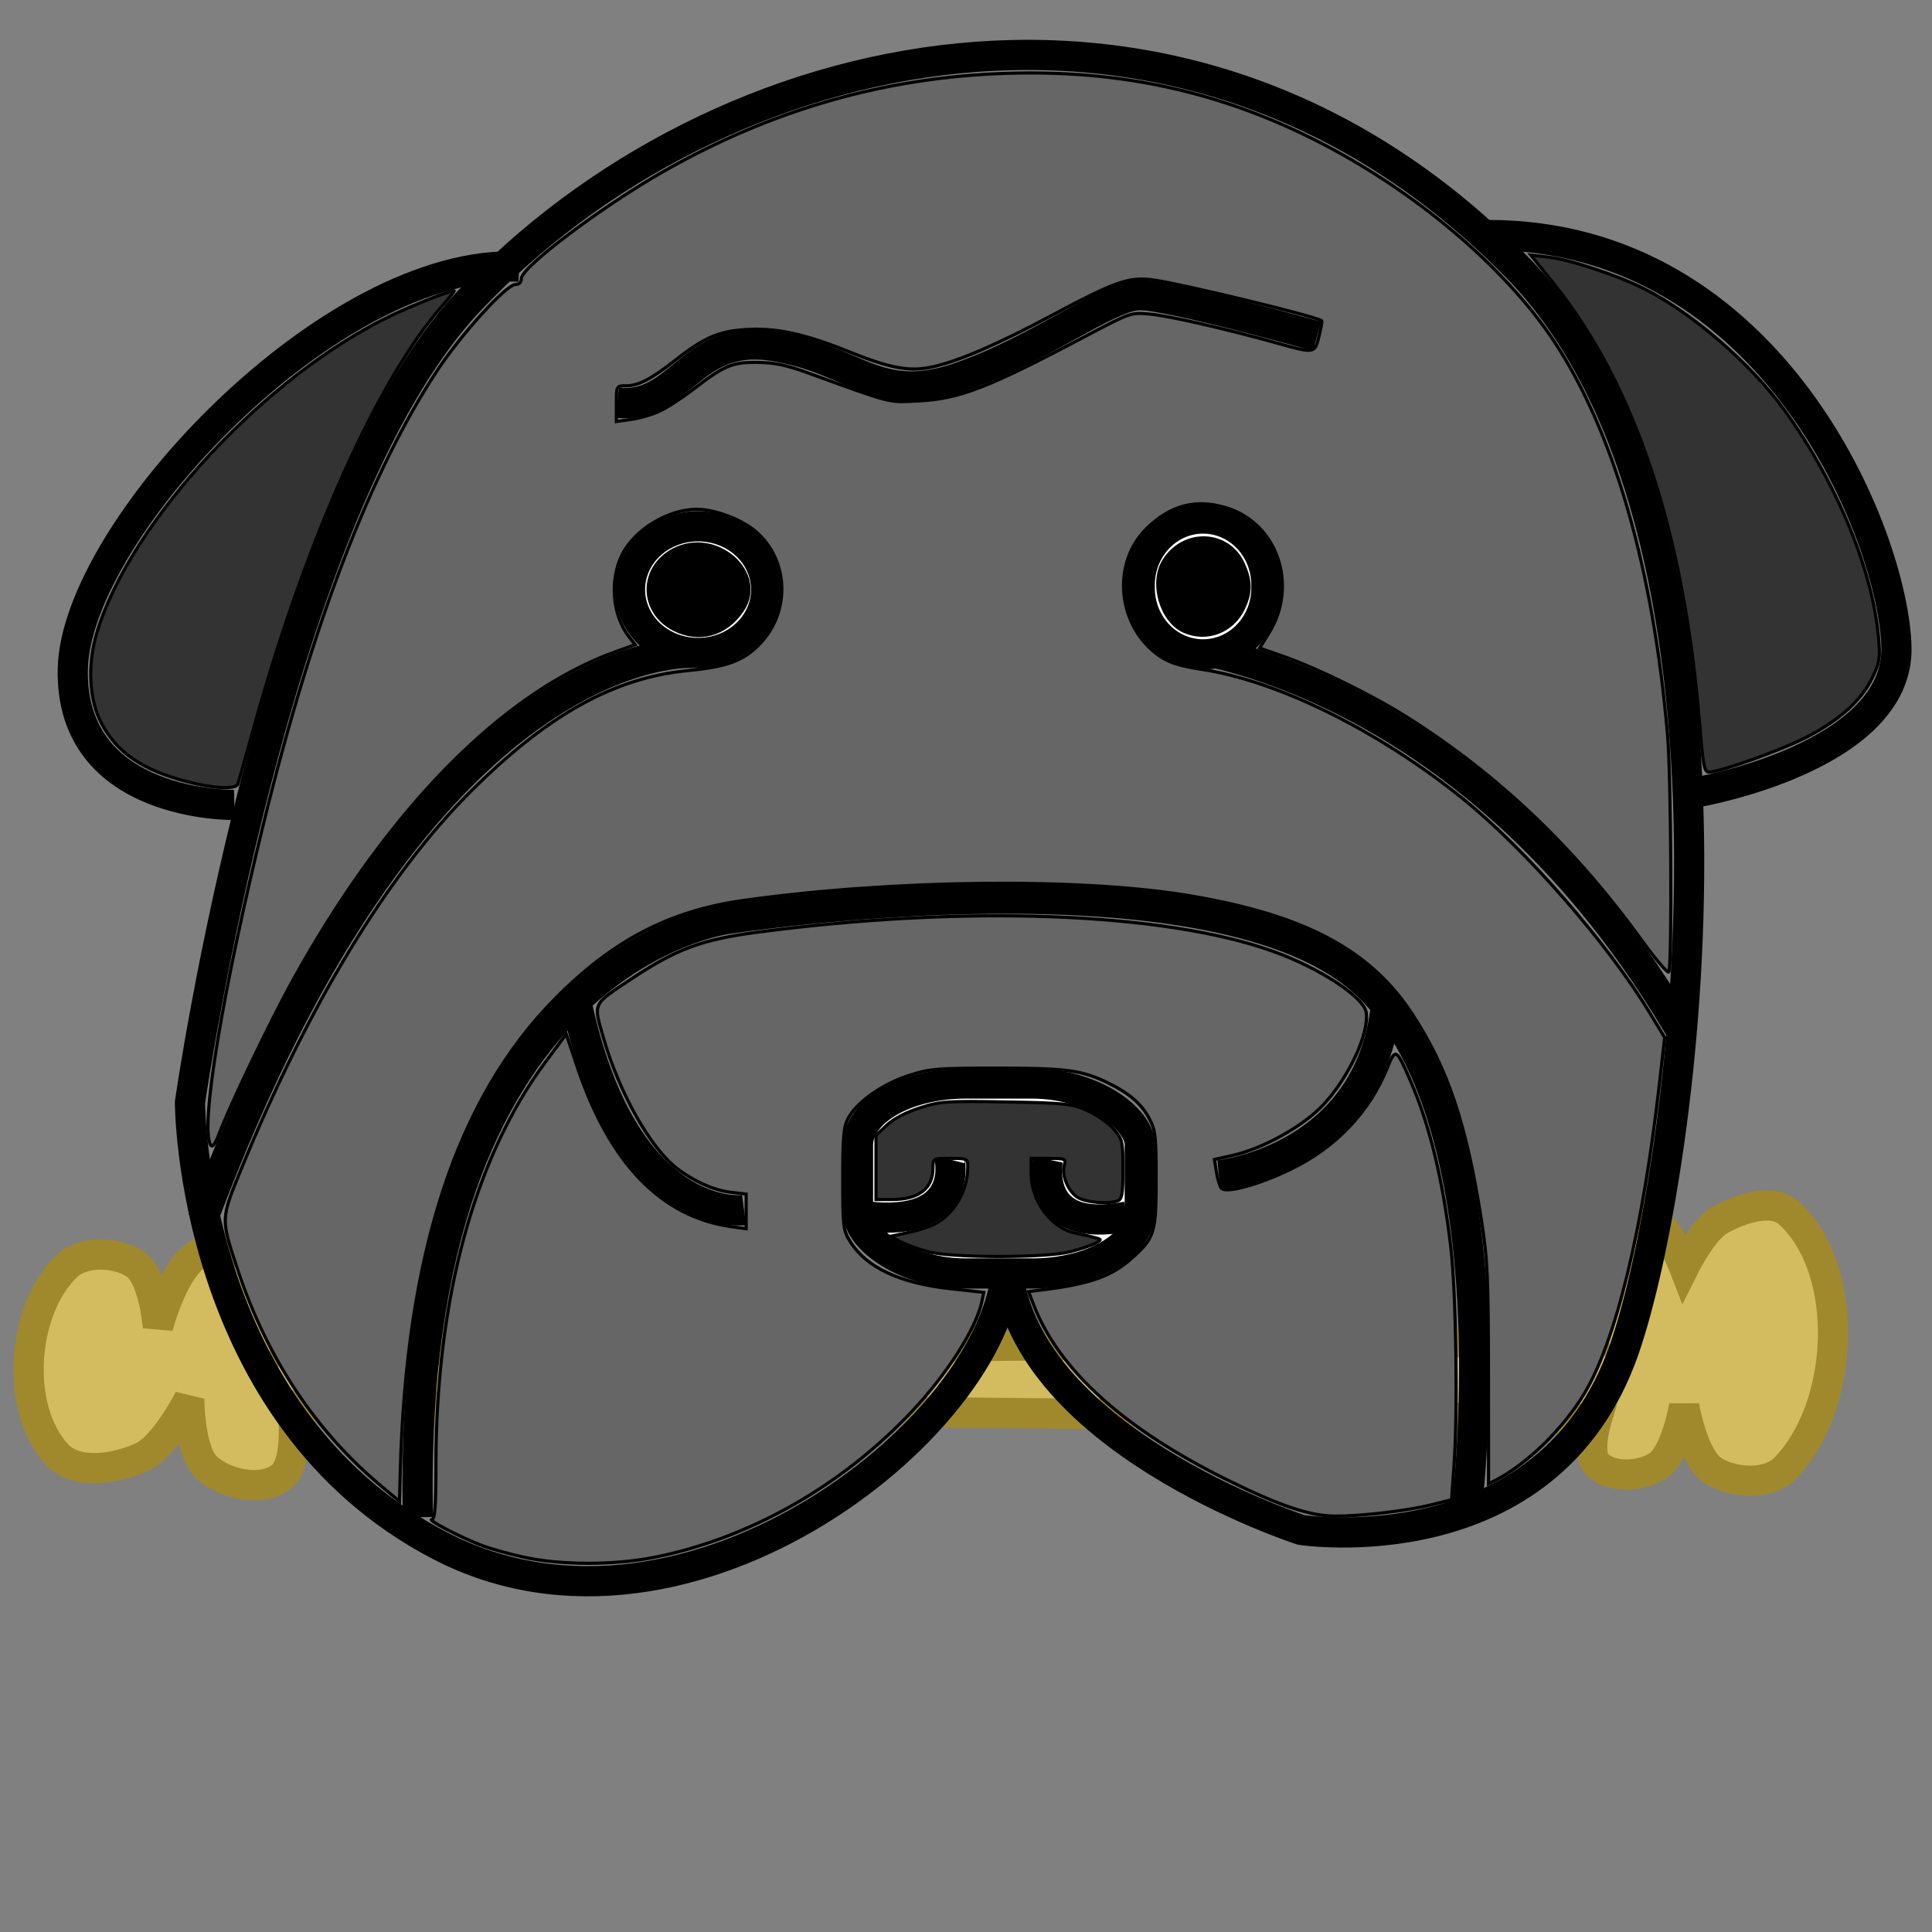 <?xml version="1.0" encoding="UTF-8" standalone="no"?>
<!-- Created with Inkscape (http://www.inkscape.org/) -->

<svg
   xmlns:dc="http://purl.org/dc/elements/1.1/"
   xmlns:cc="http://creativecommons.org/ns#"
   xmlns:rdf="http://www.w3.org/1999/02/22-rdf-syntax-ns#"
   xmlns:svg="http://www.w3.org/2000/svg"
   xmlns="http://www.w3.org/2000/svg"
   xmlns:sodipodi="http://sodipodi.sourceforge.net/DTD/sodipodi-0.dtd"
   xmlns:inkscape="http://www.inkscape.org/namespaces/inkscape"
   width="64"
   height="64"
   id="svg2"
   version="1.1"
   inkscape:version="0.48.2 r9819"
   sodipodi:docname="sharpei.svg"
   inkscape:export-filename="/Developer/Workspace/Flash/BasicGame/src/data/sharpeibone.png"
   inkscape:export-xdpi="90"
   inkscape:export-ydpi="90">
  <rect width="100%" height="100%" fill="#808080" stroke="none"/>
  <defs
     id="defs4" />
  <sodipodi:namedview
     id="base"
     pagecolor="#ffffff"
     bordercolor="#666666"
     borderopacity="1.0"
     inkscape:pageopacity="0.0"
     inkscape:pageshadow="2"
     inkscape:zoom="9.534893"
     inkscape:cx="28.220284"
     inkscape:cy="41.718299"
     inkscape:document-units="px"
     inkscape:current-layer="layer4"
     showgrid="false"
     inkscape:window-width="1141"
     inkscape:window-height="1059"
     inkscape:window-x="39"
     inkscape:window-y="0"
     inkscape:window-maximized="0" />
  <g
     inkscape:groupmode="layer"
     id="layer2"
     inkscape:label="Sketch"
     style="opacity:0.208;display:none">
    <path
       style="fill:none;stroke:#000000;stroke-width:1px;stroke-linecap:butt;stroke-linejoin:miter;stroke-opacity:1"
       d="m 30.729,36.522 c 0.14,0 0.28,0 0.42,0 0.246,0 -0.049,0.025 0.21,-0.105 0.024,-0.012 0.395,0 0.42,0 0.245,0 0.489,0 0.734,0 0.035,0 0.07,0 0.105,0 0.035,0 0.08,0.025 0.105,0 0.025,-0.025 -0.025,-0.08 0,-0.105 0.005,-0.005 0.475,0 0.524,0 0.14,0 0.28,0 0.42,0 0.035,0 0.089,0.031 0.105,0 0.031,-0.063 -0.049,-0.16 0,-0.21 0.049,-0.049 0.14,0 0.21,0 0.175,0 0.35,0 0.524,0 0.035,0 0.07,0 0.105,0 0.035,0 0.074,0.016 0.105,0 0.044,-0.022 0.061,-0.083 0.105,-0.105 0.042,-0.021 0.293,0.021 0.315,0 0.025,-0.025 -0.025,-0.08 0,-0.105 0.037,-0.037 0.452,0.036 0.524,0 0.044,-0.022 0.061,-0.083 0.105,-0.105 0.028,-0.014 0.365,0 0.42,0 0.035,0 0.08,-0.025 0.105,0 0.025,0.025 -0.025,0.08 0,0.105 0.025,0.025 0.08,-0.025 0.105,0 0.025,0.025 -0.025,0.08 0,0.105 0.025,0.025 0.08,-0.025 0.105,0 0.025,0.025 -0.025,0.08 0,0.105 0.025,0.025 0.08,-0.025 0.105,0 0.004,0.004 0,0.381 0,0.42 0,0.594 0,1.189 0,1.783 0,0.21 0,0.42 0,0.629 0,0.035 0.035,0.105 0,0.105 -0.035,0 0,-0.14 0,-0.105 0,0.07 0,0.14 0,0.21 0,0.035 0.025,0.08 0,0.105 -0.025,0.025 -0.08,-0.025 -0.105,0 -0.049,0.049 0.031,0.147 0,0.21 -0.022,0.044 -0.083,0.061 -0.105,0.105 -0.016,0.031 0.025,0.08 0,0.105 -0.025,0.025 -0.089,-0.031 -0.105,0 -0.031,0.063 0,0.14 0,0.21 0,0.035 0.025,0.08 0,0.105 -0.025,0.025 -0.089,-0.031 -0.105,0 -0.052,0.104 0.041,0.294 0,0.315 -0.063,0.031 -0.147,-0.031 -0.21,0 -0.031,0.016 0.025,0.08 0,0.105 -0.025,0.025 -0.08,-0.025 -0.105,0 -0.025,0.025 0,0.07 0,0.105 -0.07,0 -0.147,-0.031 -0.21,0 -0.031,0.016 0.025,0.08 0,0.105 -0.055,0.055 -0.136,0.08 -0.21,0.105 -0.033,0.011 -0.089,-0.031 -0.105,0 -0.031,0.063 0.039,0.152 0,0.21 -0.004,0.007 -0.379,0.185 -0.42,0.21 -0.108,0.065 -0.202,0.153 -0.315,0.21 -0.099,0.049 -0.212,0.064 -0.315,0.105 -0.073,0.029 -0.14,0.07 -0.21,0.105 -0.07,0.035 -0.145,0.062 -0.21,0.105 -0.041,0.027 -0.061,0.083 -0.105,0.105 -0.06,0.03 -0.435,-0.022 -0.524,0 -0.076,0.019 -0.133,0.092 -0.21,0.105 -0.204,0.034 -0.425,-0.034 -0.629,0 -0.142,0.024 -0.277,0.081 -0.42,0.105 -0.069,0.011 -0.14,0 -0.21,0 -0.245,0 -0.489,0 -0.734,0 -0.072,0 -0.388,0.016 -0.42,0 -0.044,-0.022 -0.061,-0.083 -0.105,-0.105 -0.031,-0.016 -0.089,0.031 -0.105,0 -0.031,-0.063 0.039,-0.152 0,-0.21 -0.043,-0.065 -0.154,-0.05 -0.21,-0.105 -0.089,-0.089 -0.121,-0.226 -0.21,-0.315 -0.111,-0.111 -0.309,-0.099 -0.42,-0.21 -0.055,-0.055 -0.062,-0.145 -0.105,-0.21 -0.348,-0.348 0.049,0.099 -0.105,-0.21 -0.022,-0.044 -0.083,-0.061 -0.105,-0.105 -0.012,-0.024 0,-0.395 0,-0.42 0,-0.315 0,-0.629 0,-0.944 0,-0.21 0,-0.42 0,-0.629 0,-0.105 -0.033,-0.215 0,-0.315 0.031,-0.094 0.178,-0.116 0.21,-0.21 0.13,-0.389 -0.141,-0.069 0.105,-0.315 0.035,-0.035 0.061,-0.083 0.105,-0.105 0.031,-0.016 0.089,0.031 0.105,0 0,-0.594 -0.07,-0.035 0.105,-0.21 0.025,-0.025 -0.025,-0.08 0,-0.105 0.049,-0.049 0.147,0.031 0.21,0 0.044,-0.022 0.061,-0.083 0.105,-0.105 0.031,-0.016 0.08,0.025 0.105,0 0.025,-0.025 -0.031,-0.089 0,-0.105 0.498,-0.249 -0.084,0.735 0.42,-0.524 z"
       id="path4631"
       inkscape:connector-curvature="0" />
    <path
       style="fill:none;stroke:#000000;stroke-width:1px;stroke-linecap:butt;stroke-linejoin:miter;stroke-opacity:1"
       d="m 29.785,41.032 c 0.609,-0.366 0.38,-0.17 0.734,-0.524 0.035,-0.035 0.061,-0.083 0.105,-0.105 0.031,-0.016 0.089,0.031 0.105,0 0.031,-0.063 -0.031,-0.147 0,-0.21 0.031,-0.063 0.16,0.049 0.21,0 0.025,-0.025 -0.016,-0.074 0,-0.105 0.044,-0.088 0.166,-0.121 0.21,-0.21 0.016,-0.031 -0.025,-0.08 0,-0.105 0.025,-0.025 0.08,0.025 0.105,0 0.025,-0.025 -0.035,-0.105 0,-0.105 0.154,0 -0.243,0.348 0.105,0"
       id="path4633"
       inkscape:connector-curvature="0" />
    <path
       style="fill:none;stroke:#000000;stroke-width:1px;stroke-linecap:butt;stroke-linejoin:miter;stroke-opacity:1"
       d="m 33.876,38.829 c 0,0.175 -0.029,0.352 0,0.524 0.034,0.204 0.305,0.067 0.42,0.105 0.19,0.064 0.195,0.09 0.315,0.21 0.035,0.035 0.058,0.089 0.105,0.105 0.477,0 0.006,-0.049 0.315,0.105 0.031,0.016 0.08,-0.025 0.105,0 0.025,0.025 -0.025,0.08 0,0.105 0.049,0.049 0.178,-0.063 0.21,0 0.031,0.063 -0.049,0.16 0,0.21 0.073,0.073 0.323,-0.048 0.42,0 0.259,0.13 -0.036,0.105 0.21,0.105"
       id="path4635"
       inkscape:connector-curvature="0" />
    <path
       style="fill:none;stroke:#000000;stroke-width:1px;stroke-linecap:butt;stroke-linejoin:miter;stroke-opacity:1"
       d="m 13.634,51.415 c 0.454,0 0.909,0 1.363,0 0.454,0 0.909,0 1.363,0 0.086,0 0.456,-0.023 0.524,0 0.074,0.025 0.134,0.086 0.21,0.105 0.136,0.034 0.282,-0.027 0.42,0 0.108,0.022 0.206,0.083 0.315,0.105 0.069,0.014 0.141,-0.014 0.21,0 0.108,0.022 0.206,0.087 0.315,0.105 0.137,0.023 0.565,0 0.734,0 0.124,0 0.757,0.021 0.839,0 0.048,-0.012 0.064,-0.077 0.105,-0.105 0.065,-0.043 0.14,-0.07 0.21,-0.105 0.07,-0.035 0.134,-0.086 0.21,-0.105 0.068,-0.017 0.141,0.014 0.21,0 0.348,-0.07 0.245,-0.098 0.524,-0.21 0.103,-0.041 0.216,-0.055 0.315,-0.105 0.113,-0.056 0.198,-0.163 0.315,-0.21 0.13,-0.052 0.284,0.034 0.42,0 0.208,-0.052 0.421,-0.263 0.629,-0.315 0.068,-0.017 0.143,0.022 0.21,0 0.047,-0.016 0.058,-0.089 0.105,-0.105 0.066,-0.022 0.14,0 0.21,0 0.121,0 0.431,0.023 0.524,0 0.076,-0.019 0.134,-0.086 0.21,-0.105 0.07,-0.017 0.54,0 0.629,0 0.035,0 0.072,0.011 0.105,0 0.074,-0.025 0.136,-0.08 0.21,-0.105 0.059,-0.02 0.246,0 0.315,0 0.21,0 0.42,0 0.629,0 0.105,0 0.215,0.033 0.315,0 0.047,-0.016 0.058,-0.089 0.105,-0.105 0.051,-0.017 0.627,0 0.734,0 0.035,0 0.07,0 0.105,0 0.035,0 0.076,0.019 0.105,0 0.082,-0.055 0.121,-0.166 0.21,-0.21 0.063,-0.031 0.143,0.022 0.21,0 0.047,-0.016 0.061,-0.083 0.105,-0.105 0.031,-0.016 0.089,0.031 0.105,0 0.031,-0.063 -0.049,-0.16 0,-0.21 0.049,-0.049 0.143,0.022 0.21,0 0.094,-0.031 0.121,-0.166 0.21,-0.21 0.031,-0.016 0.089,0.031 0.105,0 0.031,-0.063 -0.039,-0.152 0,-0.21 0.043,-0.065 0.145,-0.062 0.21,-0.105 0.082,-0.055 0.121,-0.166 0.21,-0.21 0.031,-0.016 0.08,0.025 0.105,0 0.025,-0.025 -0.025,-0.08 0,-0.105 0.025,-0.025 0.07,0 0.105,0 0.035,-0.07 0.08,-0.136 0.105,-0.21 0.011,-0.033 -0.025,-0.08 0,-0.105 0.025,-0.025 0.074,0.016 0.105,0 0.044,-0.022 0.058,-0.089 0.105,-0.105 0.066,-0.022 0.147,0.031 0.21,0 0.097,-0.048 0.422,-0.448 0.524,-0.524 0.063,-0.047 0.145,-0.062 0.21,-0.105 0.041,-0.027 0.07,-0.07 0.105,-0.105 0.14,-0.14 0.28,-0.28 0.42,-0.42 0.098,-0.098 0.481,-0.452 0.524,-0.524 0.057,-0.095 0.039,-0.226 0.105,-0.315 0.047,-0.063 0.154,-0.05 0.21,-0.105 0.178,-0.178 0.385,-0.793 0.524,-0.839 0.066,-0.022 0.147,0.031 0.21,0 0.032,-0.016 -0.019,-0.277 0,-0.315 0.022,-0.044 0.083,-0.061 0.105,-0.105 0.016,-0.031 -0.025,-0.08 0,-0.105 0.025,-0.025 0.089,0.031 0.105,0 0.094,-0.083 -0.047,-0.221 0,-0.315 0.022,-0.044 0.089,-0.058 0.105,-0.105 0.022,-0.066 -0.031,-0.147 0,-0.21 0.016,-0.031 0.08,0.025 0.105,0 0.049,-0.049 -0.031,-0.147 0,-0.21 0.022,-0.044 0.083,-0.061 0.105,-0.105 0.021,-0.042 -0.021,-0.293 0,-0.315 0.025,-0.025 0.089,0.031 0.105,0 0.032,-0.064 -0.033,-0.459 0,-0.524 0.13,-0.259 0.105,0.036 0.105,-0.21 0,-0.035 0,-0.07 0,-0.105 0,-0.035 -0.031,-0.089 0,-0.105 0.063,-0.031 0.147,0.031 0.21,0 0.011,-0.005 0,-0.305 0,-0.42 0,-0.035 -0.035,-0.105 0,-0.105 0.035,0 0,0.07 0,0.105 0,0.035 0,0.07 0,0.105 0,0.246 -0.025,-0.049 0.105,0.21 0.042,0.084 -0.042,0.231 0,0.315 0.022,0.044 0.089,0.058 0.105,0.105 0.037,0.112 -0.027,0.494 0,0.629 0.177,0.883 0.002,0.003 0.21,0.42 0.031,0.063 -0.063,0.178 0,0.21 0.063,0.031 0.152,-0.039 0.21,0 0.307,0.205 0.021,0.148 0.105,0.315 0.022,0.044 0.089,0.058 0.105,0.105 0.022,0.066 -0.022,0.143 0,0.21 0.031,0.094 0.166,0.121 0.21,0.21 0.016,0.031 -0.016,0.074 0,0.105 0.044,0.088 0.166,0.121 0.21,0.21 0.016,0.031 -0.025,0.08 0,0.105 0.025,0.025 0.089,-0.031 0.105,0 0.031,0.063 -0.031,0.147 0,0.21 0.016,0.031 0.08,-0.025 0.105,0 0.295,0.006 0.027,0.236 0.105,0.315 0.025,0.025 0.07,0 0.105,0 0,0.07 -0.022,0.143 0,0.21 0.016,0.047 0.07,0.07 0.105,0.105 0.035,0.035 0.061,0.083 0.105,0.105 0.031,0.016 0.074,-0.016 0.105,0 0.103,0.052 0.316,0.368 0.42,0.42 0.063,0.031 0.147,-0.031 0.21,0 0.044,0.022 0.061,0.083 0.105,0.105 0.031,0.016 0.074,-0.016 0.105,0 0.044,0.022 0.064,0.077 0.105,0.105 0.065,0.043 0.145,0.062 0.21,0.105 0.268,0.178 -0.131,0.1 0.42,0.21 0.07,0.014 0.49,-0.023 0.524,0 0.082,0.055 0.127,0.155 0.21,0.21 0.058,0.039 0.147,-0.031 0.21,0 0.044,0.022 0.061,0.083 0.105,0.105 0.031,0.016 0.089,-0.031 0.105,0 0.031,0.063 -0.031,0.147 0,0.21 0.016,0.031 0.074,-0.016 0.105,0 0.044,0.022 0.061,0.083 0.105,0.105 0.031,0.016 0.074,-0.016 0.105,0 0.088,0.044 0.116,0.178 0.21,0.21 0.066,0.022 0.14,0 0.21,0 0.035,0 0.074,-0.016 0.105,0 0.044,0.022 0.07,0.07 0.105,0.105 0.07,0 0.143,-0.022 0.21,0 0.094,0.031 0.121,0.166 0.21,0.21 0.031,0.016 0.089,-0.031 0.105,0 0.031,0.063 -0.031,0.147 0,0.21 0.016,0.031 0.074,-0.016 0.105,0 0.044,0.022 0.061,0.083 0.105,0.105 0.031,0.016 0.08,-0.025 0.105,0 0.025,0.025 -0.025,0.08 0,0.105 0.025,0.025 0.074,-0.016 0.105,0 0.044,0.022 0.061,0.083 0.105,0.105 0.031,0.016 0.072,-0.011 0.105,0 0.074,0.025 0.14,0.07 0.21,0.105 0.07,0.035 0.147,0.058 0.21,0.105 0.659,0.494 -0.331,-0.094 0.524,0.42 0.067,0.04 0.14,0.07 0.21,0.105 0.07,0.035 0.136,0.08 0.21,0.105 0.033,0.011 0.072,-0.011 0.105,0 0.074,0.025 0.136,0.08 0.21,0.105 0.033,0.011 0.074,-0.016 0.105,0 0.044,0.022 0.061,0.083 0.105,0.105 0.031,0.016 0.074,-0.016 0.105,0 0.044,0.022 0.061,0.083 0.105,0.105 0.031,0.016 0.07,0 0.105,0 0.07,0.035 0.147,0.058 0.21,0.105 0.079,0.059 0.127,0.155 0.21,0.21 0.031,0.021 0.556,0 0.629,0 0.245,0 0.489,0 0.734,0 0.07,0 0.14,0 0.21,0 0.07,0 0.143,0.022 0.21,0 0.047,-0.016 0.058,-0.089 0.105,-0.105 0.133,-0.044 0.287,0.044 0.42,0 0.047,-0.016 0.061,-0.083 0.105,-0.105 0.031,-0.016 0.07,0 0.105,0 0.109,0 0.547,0.021 0.629,0 0.076,-0.019 0.133,-0.09 0.21,-0.105 0.036,-0.007 0.573,0.022 0.629,0 0.145,-0.058 0.271,-0.16 0.42,-0.21 0.066,-0.022 0.14,0 0.21,0 0.14,0 0.282,0.023 0.42,0 0.077,-0.013 0.134,-0.086 0.21,-0.105 0.068,-0.017 0.141,0.014 0.21,0 0.108,-0.022 0.206,-0.083 0.315,-0.105 0.069,-0.014 0.142,0.017 0.21,0 0.076,-0.019 0.137,-0.076 0.21,-0.105 0.103,-0.041 0.207,-0.078 0.315,-0.105 0.221,-0.055 -0.011,0.139 0.315,-0.105 0.079,-0.059 0.121,-0.166 0.21,-0.21 0.063,-0.031 0.143,0.022 0.21,0 0.047,-0.016 0.07,-0.07 0.105,-0.105 0.07,-0.07 0.131,-0.15 0.21,-0.21 0.125,-0.094 0.294,-0.116 0.42,-0.21 0.079,-0.059 0.127,-0.155 0.21,-0.21 0.029,-0.019 0.074,0.016 0.105,0 0.044,-0.022 0.064,-0.077 0.105,-0.105 0.065,-0.043 0.136,-0.08 0.21,-0.105 0.033,-0.011 0.089,0.031 0.105,0 0.031,-0.063 -0.031,-0.147 0,-0.21 0.016,-0.031 0.074,0.016 0.105,0 0.044,-0.022 0.061,-0.083 0.105,-0.105 0.063,-0.031 0.147,0.031 0.21,0 0.088,-0.044 0.121,-0.166 0.21,-0.21 0.031,-0.016 0.08,0.025 0.105,0 0.025,-0.025 -0.025,-0.08 0,-0.105 0.025,-0.025 0.08,0.025 0.105,0 0.025,-0.025 -0.025,-0.08 0,-0.105 0.055,-0.055 0.145,-0.062 0.21,-0.105 0.041,-0.027 0.061,-0.083 0.105,-0.105 0.031,-0.016 0.08,0.025 0.105,0 0.025,-0.025 -0.025,-0.08 0,-0.105 0.025,-0.025 0.08,0.025 0.105,0 0.049,-0.049 -0.049,-0.16 0,-0.21 0.025,-0.025 0.07,0 0.105,0 0,-0.07 -0.031,-0.147 0,-0.21 0.016,-0.031 0.094,0.033 0.105,0 0.055,-0.166 -0.055,-0.359 0,-0.524 0.016,-0.047 0.083,-0.061 0.105,-0.105 0.016,-0.031 -0.025,-0.08 0,-0.105 0.025,-0.025 0.08,0.025 0.105,0 0.025,-0.025 -0.016,-0.074 0,-0.105 0.022,-0.044 0.083,-0.061 0.105,-0.105 0.031,-0.063 -0.063,-0.178 0,-0.21 0.063,-0.031 0.14,0 0.21,0"
       id="path4641"
       inkscape:connector-curvature="0" />
    <path
       style="fill:none;stroke:#000000;stroke-width:1px;stroke-linecap:butt;stroke-linejoin:miter;stroke-opacity:1"
       d="m 16.78,34.949 c -0.14,0.07 -0.301,0.108 -0.42,0.21 -0.377,0.323 -0.482,0.855 -0.734,1.259 -0.094,0.15 -0.536,0.689 -0.629,0.839 -0.131,0.209 -0.348,0.731 -0.42,0.944 -0.046,0.137 -0.065,0.281 -0.105,0.42 -0.03,0.106 -0.075,0.208 -0.105,0.315 -0.04,0.139 -0.059,0.283 -0.105,0.42 -0.025,0.074 -0.086,0.134 -0.105,0.21 -0.017,0.068 0,0.14 0,0.21 0,0.14 0,0.28 0,0.42 0,0.105 0.015,0.211 0,0.315 -0.02,0.143 -0.087,0.276 -0.105,0.42 -0.017,0.139 0.02,0.281 0,0.42 -0.016,0.109 -0.083,0.206 -0.105,0.315 -0.014,0.069 0,0.14 0,0.21 0,0.315 0,0.629 0,0.944 0,0.105 0.017,0.211 0,0.315 -0.018,0.109 -0.089,0.205 -0.105,0.315 -0.02,0.138 0,0.28 0,0.42 0,0.105 0,0.21 0,0.315 0,0.489 0,0.979 0,1.468 0,0.105 0.017,0.211 0,0.315 -0.018,0.109 -0.087,0.206 -0.105,0.315 -0.017,0.103 0,0.21 0,0.315 0,0.105 0,0.21 0,0.315 0,0.524 0,1.049 0,1.573 0,0.315 0,0.629 0,0.944 0,0.105 -0.033,0.215 0,0.315 0.016,0.047 0.083,0.061 0.105,0.105 0.016,0.031 0,0.07 0,0.105 0,0.035 0,0.07 0,0.105 0,0.106 -0.019,0.571 0,0.629 0.031,0.094 0.155,0.127 0.21,0.21 0.254,0.381 -0.031,0.074 0.21,0.315"
       id="path4647"
       inkscape:connector-curvature="0" />
    <path
       style="fill:none;stroke:#000000;stroke-width:1px;stroke-linecap:butt;stroke-linejoin:miter;stroke-opacity:1"
       d="m 6.502,41.661 c 0,-1.398 0,-2.797 0,-4.195 0,-0.35 0,-0.699 0,-1.049 0,-0.21 -0.021,-0.421 0,-0.629 0.014,-0.143 0.087,-0.276 0.105,-0.42 0.017,-0.139 0,-0.28 0,-0.42 0,-0.245 -0.019,-0.49 0,-0.734 0.016,-0.212 0.081,-0.418 0.105,-0.629 0.061,-0.551 -0.082,-0.082 0,-0.734 0.018,-0.143 0.091,-0.276 0.105,-0.42 0,-1.907 -0.051,0.353 0.105,-1.049 0.019,-0.174 -0.034,-0.353 0,-0.524 0.037,-0.185 0.156,-0.344 0.21,-0.524 0.051,-0.171 0.054,-0.354 0.105,-0.524 0.054,-0.18 0.156,-0.344 0.21,-0.524 0.051,-0.171 0.058,-0.352 0.105,-0.524 0.315,-1.154 0.105,-0.21 0.315,-0.944 0.04,-0.139 0.048,-0.287 0.105,-0.42 0.05,-0.116 0.16,-0.199 0.21,-0.315 0.057,-0.132 0.065,-0.281 0.105,-0.42 0.03,-0.106 0.075,-0.208 0.105,-0.315 0.04,-0.139 0.059,-0.283 0.105,-0.42 0.06,-0.179 0.14,-0.35 0.21,-0.524 0.14,-0.35 0.291,-0.695 0.42,-1.049 0.151,-0.416 0.249,-0.85 0.42,-1.259 0.09,-0.216 0.218,-0.416 0.315,-0.629 0.078,-0.171 0.133,-0.352 0.21,-0.524 0.155,-0.35 0.379,-0.699 0.524,-1.049 0.085,-0.204 0.134,-0.421 0.21,-0.629 0.064,-0.177 0.146,-0.347 0.21,-0.524 0.26,-0.728 0.49,-1.469 0.734,-2.202 0.035,-0.105 0.064,-0.212 0.105,-0.315 0.029,-0.073 0.086,-0.134 0.105,-0.21 0.017,-0.068 -0.022,-0.143 0,-0.21 0.016,-0.047 0.083,-0.061 0.105,-0.105 0.016,-0.031 -0.025,-0.08 0,-0.105 0.025,-0.025 0.07,0 0.105,0 0.07,-0.07 0.155,-0.127 0.21,-0.21 0.023,-0.035 -0.014,-0.259 0,-0.315 0.027,-0.107 0.055,-0.216 0.105,-0.315 0.056,-0.113 0.147,-0.205 0.21,-0.315 0.155,-0.271 0.268,-0.566 0.42,-0.839 0.099,-0.178 0.223,-0.342 0.315,-0.524 0.084,-0.168 0.126,-0.356 0.21,-0.524 0.111,-0.222 0.406,-0.544 0.524,-0.734 0.266,-0.532 0.123,-0.289 0.42,-0.734 0.07,-0.105 0.136,-0.212 0.21,-0.315 0.102,-0.142 0.23,-0.267 0.315,-0.42 0.091,-0.165 0.113,-0.363 0.21,-0.524 0.115,-0.192 0.291,-0.341 0.42,-0.524 0.402,-0.574 0.195,-0.447 0.629,-0.944 0.13,-0.149 0.291,-0.269 0.42,-0.42 0.082,-0.096 0.14,-0.21 0.21,-0.315 0.07,-0.14 0.11,-0.299 0.21,-0.42 0.081,-0.097 0.226,-0.121 0.315,-0.21 0.124,-0.124 0.21,-0.28 0.315,-0.42 0.14,-0.105 0.288,-0.2 0.42,-0.315 0.298,-0.26 0.543,-0.576 0.839,-0.839 0.167,-0.149 0.35,-0.28 0.524,-0.42 0.113,-0.091 0.773,-0.627 0.944,-0.734 0.133,-0.083 0.283,-0.134 0.42,-0.21 0.178,-0.099 0.339,-0.23 0.524,-0.315 0.201,-0.091 0.424,-0.128 0.629,-0.21 0.145,-0.058 0.273,-0.155 0.42,-0.21 0.135,-0.051 0.283,-0.059 0.42,-0.105 0.357,-0.119 0.695,-0.291 1.049,-0.42 0.208,-0.076 0.421,-0.134 0.629,-0.21 0.786,-0.286 0.279,-0.157 1.154,-0.42 0.138,-0.041 0.285,-0.054 0.42,-0.105 0.146,-0.055 0.273,-0.155 0.42,-0.21 0.135,-0.051 0.285,-0.054 0.42,-0.105 0.146,-0.055 0.271,-0.16 0.42,-0.21 0.155,-0.052 1.037,-0.189 1.154,-0.21 0.175,-0.032 0.348,-0.083 0.524,-0.105 0.104,-0.013 0.21,0 0.315,0 0.175,-0.035 0.348,-0.08 0.524,-0.105 0.256,-0.037 0.583,0.037 0.839,0 0.109,-0.016 0.205,-0.089 0.315,-0.105 0.138,-0.02 0.28,0 0.42,0 0.245,0 0.489,0 0.734,0 0.105,0 0.211,0.017 0.315,0 0.109,-0.018 0.205,-0.091 0.315,-0.105 0.173,-0.022 0.35,0 0.524,0 0.175,0 0.35,0 0.524,0 0.734,0 1.468,0 2.202,0 0.454,0 0.909,0 1.363,0 0.105,0 0.21,0 0.315,0 0.105,0 0.211,-0.017 0.315,0 0.333,0.056 0.538,0.299 0.839,0.42 1.056,0.422 -0.223,-0.082 0.524,0.105 0.076,0.019 0.136,0.08 0.21,0.105 0.066,0.022 0.14,0 0.21,0 0.245,0 0.489,0 0.734,0"
       id="path4667"
       inkscape:connector-curvature="0" />
    <path
       style="fill:none;stroke:#000000;stroke-width:1px;stroke-linecap:butt;stroke-linejoin:miter;stroke-opacity:1"
       d="m 38.595,21.629 c 0.769,0 1.538,0 2.307,0 0.175,0 0.353,-0.034 0.524,0 0.077,0.015 0.14,0.07 0.21,0.105 0.14,0.07 0.276,0.148 0.42,0.21 0.102,0.044 0.216,0.055 0.315,0.105 0.492,0.246 0.132,0.158 0.524,0.315 0.103,0.041 0.22,0.048 0.315,0.105 0.085,0.051 0.127,0.155 0.21,0.21 0.029,0.019 0.072,-0.011 0.105,0 0.148,0.049 0.28,0.14 0.42,0.21 0.28,0.14 0.559,0.28 0.839,0.42 0.07,0.035 0.14,0.07 0.21,0.105 0.07,0.035 0.147,0.058 0.21,0.105 0.079,0.059 0.131,0.15 0.21,0.21 0.063,0.047 0.14,0.07 0.21,0.105 0.14,0.07 0.28,0.14 0.42,0.21 0.07,0.035 0.145,0.062 0.21,0.105 0.082,0.055 0.116,0.178 0.21,0.21 0.24,0.08 0.174,-0.106 0.315,0.105 0.043,0.065 0.062,0.145 0.105,0.21 0.089,0.134 0.323,0.29 0.42,0.42 0.047,0.063 0.058,0.147 0.105,0.21 0.119,0.158 0.296,0.265 0.42,0.42 0.079,0.098 0.131,0.216 0.21,0.315 0.062,0.077 0.148,0.133 0.21,0.21 0.079,0.098 0.131,0.216 0.21,0.315 0.124,0.154 0.301,0.261 0.42,0.42 0.047,0.063 0.058,0.147 0.105,0.21 0.059,0.079 0.15,0.131 0.21,0.21 0.047,0.063 0.058,0.147 0.105,0.21 0.059,0.079 0.14,0.14 0.21,0.21 0.035,0.035 0.083,0.061 0.105,0.105 0.016,0.031 -0.031,0.089 0,0.105 0.063,0.031 0.143,-0.022 0.21,0 0.047,0.016 0.07,0.07 0.105,0.105 0.035,0.035 0.083,0.061 0.105,0.105 0.016,0.031 -0.016,0.074 0,0.105 0.022,0.044 0.07,0.07 0.105,0.105 0.035,0.035 0.064,0.077 0.105,0.105 0.065,0.043 0.154,0.05 0.21,0.105 0.055,0.055 0.062,0.145 0.105,0.21 0.055,0.082 0.155,0.127 0.21,0.21 0.231,0.053 0.055,0.216 0.105,0.315 0.022,0.044 0.083,0.061 0.105,0.105 0.016,0.031 -0.016,0.074 0,0.105 0.13,0.259 0.105,-0.036 0.105,0.21"
       id="path4669"
       inkscape:connector-curvature="0" />
    <path
       style="fill:none;stroke:#000000;stroke-width:1px;stroke-linecap:butt;stroke-linejoin:miter;stroke-opacity:1"
       d="m 24.122,21.839 c -0.594,0 -1.189,0 -1.783,0 -0.067,0 -0.599,-0.015 -0.629,0 -0.088,0.044 -0.121,0.166 -0.21,0.21 -0.063,0.031 -0.14,0 -0.21,0 -0.105,0 -0.211,-0.017 -0.315,0 -0.109,0.018 -0.206,0.083 -0.315,0.105 -0.069,0.014 -0.141,-0.014 -0.21,0 -0.108,0.022 -0.21,0.07 -0.315,0.105 -0.21,0.07 -0.42,0.14 -0.629,0.21 -0.105,0.035 -0.212,0.064 -0.315,0.105 -0.073,0.029 -0.134,0.086 -0.21,0.105 -0.068,0.017 -0.14,0 -0.21,0 -0.035,0 -0.076,-0.019 -0.105,0 -0.082,0.055 -0.121,0.166 -0.21,0.21 -0.063,0.031 -0.142,-0.017 -0.21,0 -0.076,0.019 -0.137,0.076 -0.21,0.105 -0.103,0.041 -0.212,0.064 -0.315,0.105 -0.145,0.058 -0.274,0.152 -0.42,0.21 -0.103,0.041 -0.207,0.078 -0.315,0.105 -0.034,0.009 -0.076,-0.019 -0.105,0 -0.082,0.055 -0.121,0.166 -0.21,0.21 -0.063,0.031 -0.143,-0.022 -0.21,0 -0.047,0.016 -0.07,0.07 -0.105,0.105 -0.07,0.07 -0.14,0.14 -0.21,0.21 -0.035,0.035 -0.07,0.07 -0.105,0.105 -0.035,0.035 -0.089,0.058 -0.105,0.105 -0.022,0.066 0.022,0.143 0,0.21 -0.034,0.103 -0.26,0.173 -0.315,0.21 -0.144,0.096 -0.108,0.162 -0.21,0.315 -0.027,0.041 -0.07,0.07 -0.105,0.105 -0.105,0.105 -0.21,0.21 -0.315,0.315 -0.07,0.07 -0.155,0.127 -0.21,0.21 -0.087,0.13 -0.123,0.289 -0.21,0.42 -0.137,0.206 -0.387,0.319 -0.524,0.524 -0.061,0.092 -0.044,0.223 -0.105,0.315 -0.082,0.123 -0.222,0.199 -0.315,0.315 -0.049,0.061 -0.044,0.161 -0.105,0.21 -0.294,0.235 -0.444,0.111 -0.629,0.42 -0.057,0.095 -0.048,0.22 -0.105,0.315 -0.051,0.085 -0.15,0.131 -0.21,0.21 -0.047,0.063 -0.058,0.147 -0.105,0.21 -0.059,0.079 -0.15,0.131 -0.21,0.21 -0.047,0.063 -0.062,0.145 -0.105,0.21 -0.055,0.082 -0.155,0.127 -0.21,0.21 -0.043,0.065 -0.062,0.145 -0.105,0.21 -0.082,0.123 -0.226,0.196 -0.315,0.315 -0.047,0.063 -0.07,0.14 -0.105,0.21 -0.07,0.14 -0.14,0.28 -0.21,0.42 -0.07,0.14 -0.123,0.289 -0.21,0.42 -0.055,0.082 -0.14,0.14 -0.21,0.21 -0.07,0.105 -0.147,0.205 -0.21,0.315 -0.078,0.136 -0.129,0.285 -0.21,0.42 -0.025,0.042 -0.079,0.062 -0.105,0.105 -0.08,0.134 -0.132,0.284 -0.21,0.42 -0.063,0.109 -0.147,0.205 -0.21,0.315 -0.873,1.528 0.274,-0.442 -0.315,0.734 -0.056,0.113 -0.153,0.202 -0.21,0.315 -0.049,0.099 -0.07,0.21 -0.105,0.315 -0.143,0.43 -0.318,0.924 -0.42,1.363 -0.048,0.207 -0.044,0.426 -0.105,0.629 -0.045,0.15 -0.146,0.277 -0.21,0.42 -0.076,0.172 -0.144,0.348 -0.21,0.524 -0.039,0.104 -0.064,0.212 -0.105,0.315 -0.058,0.145 -0.16,0.271 -0.21,0.42 -0.011,0.033 0.011,0.072 0,0.105 -0.031,0.093 -0.259,0.546 -0.315,0.629 -0.027,0.041 -0.083,0.061 -0.105,0.105 -0.016,0.031 0.016,0.074 0,0.105 -0.022,0.044 -0.083,0.061 -0.105,0.105 -0.031,0.063 0.039,0.152 0,0.21 -0.055,0.082 -0.155,0.127 -0.21,0.21 -0.019,0.029 0.011,0.072 0,0.105 -0.297,0.594 0.039,-0.156 -0.105,0.42 -0.038,0.152 -0.152,0.274 -0.21,0.42 -0.041,0.103 -0.078,0.207 -0.105,0.315 -0.008,0.034 0.016,0.074 0,0.105 -0.022,0.044 -0.089,0.058 -0.105,0.105 -0.043,0.13 0.034,0.386 0,0.524 -0.019,0.076 -0.086,0.134 -0.105,0.21 -0.017,0.068 0,0.14 0,0.21 0,0.035 0.019,0.076 0,0.105 -0.234,0.352 -0.21,0.069 -0.21,0.315"
       id="path4671"
       inkscape:connector-curvature="0" />
    <path
       style="fill:none;stroke:#000000;stroke-width:1px;stroke-linecap:butt;stroke-linejoin:miter;stroke-opacity:1"
       d="m 6.502,41.346 c 0,0.175 -0.038,0.354 0,0.524 0.034,0.153 0.146,0.277 0.21,0.42 0.076,0.172 0.14,0.35 0.21,0.524 0.105,0.175 0.223,0.342 0.315,0.524 0.119,0.238 0.191,0.499 0.315,0.734 0.152,0.289 0.833,1.471 1.154,1.888 0.197,0.255 0.428,0.482 0.629,0.734 0.079,0.098 0.128,0.219 0.21,0.315 0.225,0.263 0.489,0.489 0.734,0.734 0.07,0.07 0.148,0.133 0.21,0.21 0.079,0.098 0.131,0.216 0.21,0.315 0.062,0.077 0.155,0.127 0.21,0.21 0.076,0.114 0.276,0.627 0.42,0.734 0.056,0.042 0.145,-0.026 0.21,0 0.117,0.047 0.207,0.145 0.315,0.21 0.201,0.121 0.426,0.198 0.629,0.315 0.719,0.411 -0.027,0.006 0.524,0.42 0.063,0.047 0.14,0.07 0.21,0.105 0.594,0.297 -0.156,-0.039 0.42,0.105 0.076,0.019 0.134,0.086 0.21,0.105 0.068,0.017 0.141,-0.014 0.21,0 0.187,-0.211 0.315,0.175 0.42,0.21 0.048,0.016 0.373,-0.023 0.42,0 0.044,0.022 0.061,0.083 0.105,0.105 0.031,0.016 0.089,-0.031 0.105,0 0.031,0.063 0,0.14 0,0.21"
       id="path4673"
       inkscape:connector-curvature="0" />
    <path
       style="fill:none;stroke:#000000;stroke-width:1px;stroke-linecap:butt;stroke-linejoin:miter;stroke-opacity:1"
       d="m 41.217,16.7 c -0.181,0 -0.423,-0.099 -0.524,0.105 -0.016,0.031 0.031,0.089 0,0.105 -0.063,0.031 -0.147,-0.031 -0.21,0 -0.031,0.016 0.031,0.089 0,0.105 -0.063,0.031 -0.147,-0.031 -0.21,0 -0.031,0.016 0.016,0.074 0,0.105 -0.022,0.044 -0.083,0.061 -0.105,0.105 -0.016,0.031 0.016,0.074 0,0.105 -0.022,0.044 -0.07,0.07 -0.105,0.105 -0.035,0.035 -0.07,0.07 -0.105,0.105 -0.338,0.338 0.204,-0.154 -0.315,0.105 -0.031,0.016 0.025,0.08 0,0.105 -0.025,0.025 -0.07,0 -0.105,0 0,0.07 0.022,0.143 0,0.21 -0.019,0.057 -0.269,0.246 -0.315,0.315 -0.043,0.065 -0.07,0.14 -0.105,0.21 -0.035,0.07 -0.086,0.134 -0.105,0.21 -0.017,0.068 0.017,0.142 0,0.21 -0.019,0.076 -0.086,0.134 -0.105,0.21 -0.017,0.068 0.014,0.141 0,0.21 -0.022,0.108 -0.083,0.206 -0.105,0.315 -0.014,0.069 0,0.14 0,0.21 0,0.245 0,0.489 0,0.734 0,0.035 0,0.07 0,0.105 0,0.035 -0.016,0.074 0,0.105 0.022,0.044 0.083,0.061 0.105,0.105 0.016,0.031 -0.031,0.089 0,0.105 0.063,0.031 0.143,-0.022 0.21,0 0.094,0.031 0.121,0.166 0.21,0.21 0.032,0.016 0.267,0 0.315,0 0.21,0 0.42,0 0.629,0 0.056,0 0.494,0.015 0.524,0 0.044,-0.022 0.064,-0.077 0.105,-0.105 0.065,-0.043 0.145,-0.062 0.21,-0.105 0.041,-0.027 0.061,-0.083 0.105,-0.105 0.063,-0.031 0.147,0.031 0.21,0 0.02,-0.01 0.409,-0.399 0.42,-0.42 0.016,-0.031 -0.016,-0.074 0,-0.105 0.044,-0.088 0.155,-0.127 0.21,-0.21 0.158,-0.236 0.107,-0.322 0.21,-0.629 0.025,-0.074 0.08,-0.136 0.105,-0.21 0.046,-0.137 0.081,-0.277 0.105,-0.42 0.023,-0.138 -0.034,-0.284 0,-0.42 0.019,-0.076 0.086,-0.134 0.105,-0.21 0.017,-0.068 -0.017,-0.142 0,-0.21 0.019,-0.076 0.092,-0.133 0.105,-0.21 0.034,-0.207 0,-0.42 0,-0.629 0,-0.04 0.01,-0.514 0,-0.524 -0.025,-0.025 -0.089,0.031 -0.105,0 -0.031,-0.063 0.031,-0.147 0,-0.21 -0.016,-0.031 -0.074,0.016 -0.105,0 -0.044,-0.022 -0.061,-0.083 -0.105,-0.105 -0.031,-0.016 -0.074,0.016 -0.105,0 -0.044,-0.022 -0.061,-0.083 -0.105,-0.105 -0.031,-0.016 -0.07,0 -0.105,0 -0.035,0 -0.07,0 -0.105,0 -0.035,0 -0.07,0 -0.105,0 -0.035,0 -0.076,-0.019 -0.105,0 -0.186,0.124 -0.35,0.28 -0.524,0.42 z"
       id="path4675"
       inkscape:connector-curvature="0" />
    <path
       style="fill:none;stroke:#000000;stroke-width:1px;stroke-linecap:butt;stroke-linejoin:miter;stroke-opacity:1"
       d="m 23.807,18.273 c -0.385,0 -0.769,0 -1.154,0 -0.564,0 -0.099,-0.074 -0.524,0.21 -0.696,0.464 -0.236,0.026 -0.524,0.315 -0.035,0.035 -0.083,0.061 -0.105,0.105 -0.014,0.028 0,0.365 0,0.42 0,0.175 0,0.35 0,0.524 0,0.035 0,0.07 0,0.105 0,0.035 -0.016,0.074 0,0.105 0.022,0.044 0.083,0.061 0.105,0.105 0.016,0.031 -0.016,0.074 0,0.105 0.028,0.056 0.259,0.259 0.315,0.315 0.035,0.035 0.07,0.07 0.105,0.105 0.035,0.035 0.083,0.061 0.105,0.105 0.016,0.031 -0.031,0.089 0,0.105 0.063,0.031 0.142,-0.017 0.21,0 0.487,0.243 -0.06,0.009 0.42,0.105 0.217,0.043 0.412,0.166 0.629,0.21 0.137,0.027 0.284,-0.034 0.42,0 0.076,0.019 0.134,0.086 0.21,0.105 0.068,0.017 0.14,0 0.21,0 0.175,0 0.35,0 0.524,0 0.14,0 0.28,0 0.42,0 0.035,0 0.089,0.031 0.105,0 0.28,-0.559 -0.35,0.07 0.21,-0.21 0.005,-0.003 0,-0.75 0,-0.839 0,-0.259 0.049,-0.16 -0.105,-0.315 -0.035,-0.035 -0.089,-0.058 -0.105,-0.105 -0.022,-0.066 0.017,-0.142 0,-0.21 -0.019,-0.076 -0.07,-0.14 -0.105,-0.21 -0.035,-0.07 -0.062,-0.145 -0.105,-0.21 -0.027,-0.041 -0.077,-0.064 -0.105,-0.105 -0.043,-0.065 -0.062,-0.145 -0.105,-0.21 -0.027,-0.041 -0.07,-0.07 -0.105,-0.105 -0.035,-0.035 -0.058,-0.089 -0.105,-0.105 -0.066,-0.022 -0.143,0.022 -0.21,0 -0.047,-0.016 -0.064,-0.077 -0.105,-0.105 -0.17,-0.113 -0.35,-0.21 -0.524,-0.315 z"
       id="path4677"
       inkscape:connector-curvature="0" />
    <path
       style="fill:none;stroke:#000000;stroke-width:1px;stroke-linecap:butt;stroke-linejoin:miter;stroke-opacity:1"
       d="m 16.99,8.52 c -0.559,0 -1.119,0 -1.678,0 -0.14,0 -0.281,-0.015 -0.42,0 -0.314,-0.076 -0.553,0.174 -0.839,0.21 -0.504,0.063 -0.759,-0.082 -1.259,0.105 -0.358,0.134 -0.43,0.229 -0.734,0.42 -0.199,0.222 -0.492,0.275 -0.734,0.42 -0.108,0.065 -0.202,0.153 -0.315,0.21 -0.099,0.049 -0.216,0.055 -0.315,0.105 -0.044,0.022 -0.07,0.07 -0.105,0.105 -0.07,0.07 -0.148,0.133 -0.21,0.21 -0.664,0.83 0.361,-0.299 -0.524,0.734 -0.097,0.113 -0.218,0.202 -0.315,0.315 -0.025,0.03 -0.388,0.561 -0.524,0.629 -0.063,0.031 -0.16,-0.049 -0.21,0 -0.111,0.111 -0.123,0.289 -0.21,0.42 -0.055,0.082 -0.146,0.134 -0.21,0.21 -0.112,0.134 -0.203,0.285 -0.315,0.42 -0.187,0.224 -0.27,0.25 -0.524,0.42 -0.105,0.07 -0.226,0.121 -0.315,0.21 -0.055,0.055 -0.05,0.154 -0.105,0.21 -0.055,0.055 -0.14,0.07 -0.21,0.105 -0.105,0.105 -0.22,0.201 -0.315,0.315 -0.081,0.097 -0.136,0.212 -0.21,0.315 -0.516,0.722 -0.119,0.124 -0.734,0.944 -0.332,0.443 -0.099,0.238 -0.524,0.734 -0.747,0.747 0.06,-0.101 -0.524,0.629 -0.41,0.513 -0.014,-0.187 -0.524,0.629 -0.083,0.133 -0.132,0.284 -0.21,0.42 -0.227,0.397 -0.529,0.743 -0.734,1.154 -0.035,0.07 -0.092,0.133 -0.105,0.21 -0.023,0.138 0.017,0.281 0,0.42 -0.044,0.353 -0.203,0.713 -0.315,1.049 -0.035,0.105 -0.083,0.206 -0.105,0.315 -0.014,0.069 0,0.14 0,0.21 0,0.28 0,0.559 0,0.839 0,0.28 0,0.559 0,0.839 0,0.175 -0.019,0.351 0,0.524 0.016,0.143 0.087,0.276 0.105,0.42 0.017,0.139 -0.02,0.281 0,0.42 0.035,0.246 0.224,0.523 0.315,0.734 0.044,0.102 0.064,0.212 0.105,0.315 0.058,0.145 0.16,0.271 0.21,0.42 0.011,0.033 -0.028,0.084 0,0.105 0.343,0.257 0.457,0.187 0.839,0.315 0.179,0.06 0.342,0.164 0.524,0.21 0.102,0.025 0.212,-0.023 0.315,0 0.216,0.048 0.42,0.14 0.629,0.21 0.105,0.035 0.206,0.083 0.315,0.105 0.137,0.027 0.284,-0.034 0.42,0 0.076,0.019 0.136,0.08 0.21,0.105 0.059,0.02 0.246,0 0.315,0 0.21,0 0.42,0 0.629,0"
       id="path4683"
       inkscape:connector-curvature="0" />
    <path
       style="fill:none;stroke:#000000;stroke-width:1px;stroke-linecap:butt;stroke-linejoin:miter;stroke-opacity:1"
       d="m 49.922,7.995 c 0.594,0 1.189,0 1.783,0 0.245,0 0.49,-0.019 0.734,0 0.212,0.016 0.419,0.073 0.629,0.105 1.533,0.236 -0.02,-0.063 1.363,0.315 0.172,0.047 0.357,0.044 0.524,0.105 0.22,0.08 0.405,0.247 0.629,0.315 0.134,0.04 0.29,-0.052 0.42,0 0.234,0.094 0.413,0.29 0.629,0.42 0.134,0.08 0.289,0.123 0.42,0.21 0.572,0.382 0.526,0.474 1.049,0.944 0.166,0.15 0.366,0.261 0.524,0.42 0.158,0.158 0.28,0.35 0.42,0.524 0.14,0.175 0.28,0.35 0.42,0.524 0.739,0.924 0.164,0.131 0.629,0.944 0.063,0.109 0.159,0.199 0.21,0.315 0.179,0.403 0.246,0.853 0.42,1.259 0.092,0.216 0.228,0.412 0.315,0.629 0.041,0.103 0.064,0.212 0.105,0.315 0.086,0.214 0.211,0.423 0.315,0.629 0.035,0.07 0.076,0.137 0.105,0.21 0.041,0.103 0.048,0.22 0.105,0.315 0.051,0.085 0.173,0.118 0.21,0.21 0.039,0.097 -0.023,0.212 0,0.315 0.048,0.216 0.166,0.412 0.21,0.629 0.255,1.274 -0.352,-0.58 0.105,0.944 0.144,0.481 0.213,0.431 0.315,0.839 0.043,0.173 0.062,0.351 0.105,0.524 0.027,0.107 0.089,0.205 0.105,0.315 0.02,0.138 -0.023,0.282 0,0.42 0.013,0.077 0.09,0.133 0.105,0.21 0.021,0.103 0,0.21 0,0.315 0,0.105 0,0.21 0,0.315 0,0.175 0.037,0.353 0,0.524 -0.192,0.894 -0.411,1.079 -0.839,1.888 -0.146,0.276 -0.252,0.575 -0.42,0.839 -0.08,0.125 -0.218,0.202 -0.315,0.315 -0.114,0.133 -0.191,0.296 -0.315,0.42 -0.055,0.055 -0.147,0.058 -0.21,0.105 -0.079,0.059 -0.125,0.159 -0.21,0.21 -0.569,0.342 -0.134,0.034 -0.42,0.105 -0.107,0.027 -0.208,0.075 -0.315,0.105 -0.182,0.052 -0.785,0.195 -0.944,0.21 -0.209,0.019 -0.42,0 -0.629,0 -0.245,0 -0.489,0 -0.734,0 -0.28,0 -0.559,0 -0.839,0 -0.14,0 -0.282,0.023 -0.42,0 -0.109,-0.018 -0.206,-0.083 -0.315,-0.105 -0.137,-0.027 -0.28,0 -0.42,0"
       id="path4685"
       inkscape:connector-curvature="0" />
    <path
       style="fill:none;stroke:#000000;stroke-width:1px;stroke-linecap:butt;stroke-linejoin:miter;stroke-opacity:1"
       d="m 20.451,13.659 c 0.189,-0.615 0.661,0.037 0.944,-0.105 0.088,-0.044 0.118,-0.173 0.21,-0.21 0.097,-0.039 0.212,0.021 0.315,0 0.077,-0.015 0.134,-0.086 0.21,-0.105 0.068,-0.017 0.147,0.031 0.21,0 0.031,-0.016 -0.016,-0.074 0,-0.105 0.218,-0.436 -0.007,0.112 0.21,-0.105 0.025,-0.025 -0.031,-0.089 0,-0.105 0.063,-0.031 0.14,0 0.21,0 0.035,0 0.08,0.025 0.105,0 0.025,-0.025 -0.025,-0.08 0,-0.105 0.025,-0.025 0.074,0.016 0.105,0 0.044,-0.022 0.061,-0.083 0.105,-0.105 0.063,-0.031 0.178,0.063 0.21,0 0,-0.594 -0.07,-0.035 0.105,-0.21 0.025,-0.025 -0.031,-0.089 0,-0.105 0.063,-0.031 0.14,0 0.21,0 0.035,0 0.08,0.025 0.105,0 0.025,-0.025 -0.025,-0.08 0,-0.105 0.025,-0.025 0.074,0.016 0.105,0 0.044,-0.022 0.061,-0.083 0.105,-0.105 0.031,-0.016 0.089,0.031 0.105,0 0.031,-0.063 -0.049,-0.16 0,-0.21 0.049,-0.049 0.143,0.022 0.21,0 0.047,-0.016 0.061,-0.083 0.105,-0.105 0.063,-0.031 0.152,0.039 0.21,0 0.082,-0.055 0.127,-0.155 0.21,-0.21 0.029,-0.019 0.07,0 0.105,0 0.035,0 0.07,0 0.105,0 0.175,0 0.35,0 0.524,0 0.315,0 0.629,0 0.944,0 0.088,0 0.445,-0.02 0.524,0 0.076,0.019 0.136,0.08 0.21,0.105 0.033,0.011 0.072,-0.011 0.105,0 0.074,0.025 0.136,0.08 0.21,0.105 0.033,0.011 0.07,0 0.105,0 0.14,0 0.282,-0.023 0.42,0 0.38,0.063 0.075,0.09 0.315,0.21 0.055,0.245 0.297,0.064 0.42,0.105 0.148,0.049 0.271,0.16 0.42,0.21 0.033,0.011 0.07,0 0.105,0 0.07,0 0.14,0 0.21,0 0.245,0 0.489,0 0.734,0 0.35,0 0.699,0 1.049,0 0.105,0 0.211,0.013 0.315,0 0.177,-0.022 0.351,-0.062 0.524,-0.105 0.107,-0.027 0.208,-0.075 0.315,-0.105 0.139,-0.04 0.287,-0.048 0.42,-0.105 0.116,-0.05 0.202,-0.153 0.315,-0.21 0.868,-0.434 -0.357,0.34 0.734,-0.315 0.042,-0.025 0.061,-0.083 0.105,-0.105 0.099,-0.049 0.212,-0.064 0.315,-0.105 0.145,-0.058 0.28,-0.14 0.42,-0.21 0.07,-0.035 0.134,-0.086 0.21,-0.105 0.068,-0.017 0.143,0.022 0.21,0 0.047,-0.016 0.058,-0.089 0.105,-0.105 0.066,-0.022 0.143,0.022 0.21,0 0.047,-0.016 0.061,-0.083 0.105,-0.105 0.771,-0.257 0.053,0.034 0.42,-0.21 0.115,-0.077 0.557,-0.242 0.629,-0.315 0.055,-0.055 0.04,-0.166 0.105,-0.21 0.058,-0.039 0.143,0.022 0.21,0 0.047,-0.016 0.058,-0.089 0.105,-0.105 0.066,-0.022 0.14,0 0.21,0 0.11,0 0.437,0.022 0.524,0 0.107,-0.027 0.207,-0.078 0.315,-0.105 0.034,-0.008 0.072,0.011 0.105,0 0.074,-0.025 0.134,-0.086 0.21,-0.105 0.182,-0.046 0.447,0.046 0.629,0 0.076,-0.019 0.134,-0.086 0.21,-0.105 0.068,-0.017 0.14,0 0.21,0 0.21,0 0.42,0 0.629,0 0.454,0 0.909,0 1.363,0 0.07,0 0.16,-0.049 0.21,0 0.049,0.049 -0.049,0.16 0,0.21 0.21,0.21 0.157,-0.105 0.315,0 0.082,0.055 0.127,0.155 0.21,0.21 0.029,0.019 0.072,-0.011 0.105,0 0.085,0.028 0.561,0.264 0.629,0.315 0.302,0.227 0.136,0.152 0.315,0.42 0.081,0.121 0.234,0.194 0.315,0.315 0.043,0.065 0.07,0.14 0.105,0.21"
       id="path4687"
       inkscape:connector-curvature="0" />
    <path
       style="fill:none;stroke:#000000;stroke-width:1px;stroke-linecap:butt;stroke-linejoin:miter;stroke-opacity:1"
       d="m 44.993,34.32 c 1.26,1.26 -0.169,-0.224 0.629,0.734 0.095,0.114 0.232,0.191 0.315,0.315 0.061,0.092 0.048,0.22 0.105,0.315 0.051,0.085 0.166,0.121 0.21,0.21 0.031,0.063 -0.031,0.147 0,0.21 0.084,0.169 0.401,0.321 0.524,0.42 0.269,0.215 0.466,0.519 0.734,0.734 0.098,0.079 0.226,0.121 0.315,0.21 0.007,0.007 0.197,0.4 0.21,0.42 0.2,0.3 0.02,-0.161 0.21,0.315 0.041,0.103 0.064,0.212 0.105,0.315 0.029,0.073 0.086,0.134 0.105,0.21 0.017,0.068 -0.017,0.142 0,0.21 0.019,0.076 0.086,0.134 0.105,0.21 0.017,0.068 -0.014,0.141 0,0.21 0.022,0.108 0.087,0.206 0.105,0.315 0.017,0.103 0,0.21 0,0.315 0,0.105 0,0.21 0,0.315 0,0.524 0,1.049 0,1.573 0,1.468 0,2.937 0,4.405 0,0.594 0,1.189 0,1.783 0,0.175 0,0.35 0,0.524 0,0.07 0.017,0.142 0,0.21 -0.019,0.076 -0.086,0.134 -0.105,0.21 -0.019,0.078 0.032,0.387 0,0.42 -0.025,0.025 -0.07,0 -0.105,0"
       id="path4689"
       inkscape:connector-curvature="0" />
    <path
       style="fill:none;stroke:#000000;stroke-width:1px;stroke-linecap:butt;stroke-linejoin:miter;stroke-opacity:1"
       d="m 16.676,34.739 c 0.315,0 0.629,0 0.944,0 0.105,0 0.212,0.021 0.315,0 0.077,-0.015 0.137,-0.076 0.21,-0.105 0.117,-0.047 0.636,-0.216 0.734,-0.315 0.055,-0.055 0.05,-0.154 0.105,-0.21 0.111,-0.111 0.294,-0.116 0.42,-0.21 0.079,-0.059 0.127,-0.155 0.21,-0.21 0.029,-0.019 0.074,0.016 0.105,0 0.044,-0.022 0.061,-0.083 0.105,-0.105 0.031,-0.016 0.074,0.016 0.105,0 0.044,-0.022 0.07,-0.07 0.105,-0.105 0.07,-0.07 0.133,-0.148 0.21,-0.21 0.098,-0.079 0.216,-0.131 0.315,-0.21 0.077,-0.062 0.14,-0.14 0.21,-0.21 0.21,-0.21 0.42,-0.42 0.629,-0.629 0.14,-0.14 0.28,-0.28 0.42,-0.42 0.07,-0.07 0.15,-0.131 0.21,-0.21 0.047,-0.063 0.05,-0.154 0.105,-0.21 0.055,-0.055 0.154,-0.05 0.21,-0.105 0.049,-0.049 -0.049,-0.16 0,-0.21 0.025,-0.025 0.089,0.031 0.105,0 0.031,-0.063 -0.031,-0.147 0,-0.21 0.016,-0.031 0.07,0 0.105,0 0,-0.07 0,-0.14 0,-0.21 0,-0.035 0,0.07 0,0.105 0,0.07 0,0.14 0,0.21 1.018,0 0.415,0.059 1.154,-0.105 0.174,-0.039 0.351,-0.062 0.524,-0.105 0.247,-0.062 0.485,-0.156 0.734,-0.21 0.242,-0.052 0.493,-0.049 0.734,-0.105 0.736,-0.17 0.571,-0.287 1.363,-0.42 0.172,-0.029 0.35,0 0.524,0 0.35,0 0.699,0 1.049,0 1.328,0 2.657,0 3.985,0 1.224,0 2.447,0 3.671,0 0.35,0 0.699,0 1.049,0 0.245,0 0.491,-0.027 0.734,0 0.177,0.02 0.347,0.087 0.524,0.105 1.901,0 -0.442,-0.055 0.839,0.105 0.173,0.022 0.35,0 0.524,0 0.105,0 0.216,-0.037 0.315,0 0.191,0.072 0.338,0.232 0.524,0.315 0.132,0.059 0.285,0.054 0.42,0.105 0.146,0.055 0.277,0.146 0.42,0.21 0.344,0.153 0.712,0.251 1.049,0.42 0.182,0.091 0.346,0.216 0.524,0.315 0.137,0.076 0.277,0.146 0.42,0.21 0.172,0.076 0.351,0.136 0.524,0.21 0.072,0.031 0.147,0.058 0.21,0.105 0.079,0.059 0.131,0.15 0.21,0.21 0.063,0.047 0.154,0.05 0.21,0.105 0.055,0.055 0.05,0.154 0.105,0.21 0.055,0.055 0.145,0.062 0.21,0.105 0.144,0.096 0.108,0.162 0.21,0.315 0.027,0.041 0.07,0.07 0.105,0.105 0.035,0.07 0.062,0.145 0.105,0.21 0.027,0.041 0.089,0.058 0.105,0.105 0.022,0.066 -0.017,0.142 0,0.21 0.019,0.076 0.08,0.136 0.105,0.21 0.031,0.094 -0.031,0.22 0,0.315 0.016,0.047 0.083,0.061 0.105,0.105 0.016,0.031 0,0.07 0,0.105 0,0.035 0,0.07 0,0.105"
       id="path4691"
       inkscape:connector-curvature="0" />
    <path
       style="fill:none;stroke:#000000;stroke-width:1px;stroke-linecap:butt;stroke-linejoin:miter;stroke-opacity:1"
       d="m 20.032,34.215 c 0,0.25 0,0.904 0,1.154 0,0.14 -0.014,0.28 0,0.42 0.022,0.221 0.125,0.796 0.21,1.049 0.06,0.179 0.14,0.35 0.21,0.524 0.066,0.164 0.294,0.776 0.42,0.944 0.163,0.217 0.598,0.589 0.839,0.734 0.201,0.121 0.423,0.203 0.629,0.315 0.248,0.134 0.479,0.3 0.734,0.42 0.271,0.126 0.559,0.21 0.839,0.315 0.28,0.105 0.559,0.21 0.839,0.315"
       id="path4693"
       inkscape:connector-curvature="0" />
    <path
       style="fill:none;stroke:#000000;stroke-width:1px;stroke-linecap:butt;stroke-linejoin:miter;stroke-opacity:1"
       d="m 39.958,38.829 c 0.39,0 0.547,0.027 0.944,-0.105 0.253,-0.084 0.482,-0.23 0.734,-0.315 0.169,-0.056 0.35,-0.07 0.524,-0.105 0.602,-0.12 1.2,-0.225 1.783,-0.42 0.105,-0.035 0.216,-0.055 0.315,-0.105 0.113,-0.056 0.207,-0.145 0.315,-0.21 0.067,-0.04 0.147,-0.058 0.21,-0.105 0.079,-0.059 0.14,-0.14 0.21,-0.21 0.14,-0.14 0.28,-0.28 0.42,-0.42 0,-0.14 -0.027,-0.282 0,-0.42 0.01,-0.048 0.083,-0.061 0.105,-0.105 0.016,-0.031 -0.025,-0.08 0,-0.105 0.025,-0.025 0.08,0.025 0.105,0 0.052,-0.052 -0.052,-0.262 0,-0.315 0.025,-0.025 0.07,0 0.105,0 0,-0.07 -0.017,-0.142 0,-0.21 0.127,-0.506 0.05,0.005 0.21,-0.315 0.016,-0.031 -0.035,-0.105 0,-0.105 0.035,0 0,0.07 0,0.105"
       id="path4695"
       inkscape:connector-curvature="0" />
    <path
       style="fill:none;stroke:#000000;stroke-width:1px;stroke-linecap:butt;stroke-linejoin:miter;stroke-opacity:1"
       d="m 40.168,2.856 c 0.28,0 0.559,0 0.839,0 0.07,0 0.14,0 0.21,0 0.035,0 0.074,-0.016 0.105,0 0.044,0.022 0.061,0.083 0.105,0.105 0.068,0.034 0.458,-0.033 0.524,0 0.044,0.022 0.061,0.083 0.105,0.105 0.031,0.016 0.08,-0.025 0.105,0 0.025,0.025 -0.031,0.089 0,0.105 0.066,0.033 0.354,-0.033 0.42,0 0.044,0.022 0.058,0.089 0.105,0.105 0.143,0.048 0.486,-0.048 0.629,0 0.047,0.016 0.061,0.083 0.105,0.105 0.264,0.132 -0.091,-0.398 0.315,0.21 0.08,0.12 -0.138,0.129 0.105,0.21 0.066,0.022 0.147,-0.031 0.21,0 0.21,0.105 0.157,0.21 0.315,0.315 0.49,0.327 -0.126,-0.205 0.524,0.315 0.462,0.369 0.01,0.039 0.315,0.42 0.093,0.116 0.21,0.21 0.315,0.315 0.07,0.14 0.119,0.292 0.21,0.42 0.086,0.121 0.21,0.21 0.315,0.315 0.07,0.07 0.134,0.146 0.21,0.21 0.134,0.112 0.287,0.201 0.42,0.315 0.113,0.097 0.201,0.22 0.315,0.315 0.388,0.323 0.197,0.11 0.524,0.315 0.214,0.134 0.41,0.294 0.629,0.42 0.03,0.017 0.07,0 0.105,0 0.07,0 0.147,-0.031 0.21,0 0.088,0.044 0.131,0.15 0.21,0.21 0.125,0.094 0.294,0.116 0.42,0.21 0.079,0.059 0.127,0.155 0.21,0.21 0.029,0.019 0.072,-0.011 0.105,0 0.148,0.049 0.268,0.172 0.42,0.21 0.068,0.017 0.142,-0.017 0.21,0 0.207,0.052 0.606,0.354 0.734,0.524 0.093,0.123 0.167,0.397 0.21,0.524 0.151,0.452 0.247,0.889 0.315,1.363 0.013,0.089 -0.023,0.478 0,0.524 0.022,0.044 0.089,0.058 0.105,0.105 0.022,0.066 -0.017,0.142 0,0.21 0.019,0.076 0.076,0.137 0.105,0.21 0.041,0.103 0.064,0.212 0.105,0.315 0.227,0.568 -0.049,-0.187 0.315,0.42 0.057,0.095 0.064,0.212 0.105,0.315 0.029,0.073 0.076,0.137 0.105,0.21 0.422,1.056 -0.082,-0.223 0.105,0.524 0.019,0.076 0.086,0.134 0.105,0.21 0.017,0.068 -0.017,0.142 0,0.21 0.019,0.076 0.076,0.137 0.105,0.21 0.041,0.103 0.055,0.216 0.105,0.315 0.056,0.113 0.16,0.199 0.21,0.315 0.057,0.132 0.059,0.283 0.105,0.42 0.031,0.093 0.259,0.546 0.315,0.629 0.027,0.041 0.077,0.064 0.105,0.105 0.043,0.065 0.07,0.14 0.105,0.21 0.035,0.07 0.086,0.134 0.105,0.21 0.017,0.068 -0.026,0.145 0,0.21 0.047,0.117 0.145,0.207 0.21,0.315 0.04,0.067 0.065,0.143 0.105,0.21 0.065,0.108 0.153,0.202 0.21,0.315 0.049,0.099 0.064,0.212 0.105,0.315 0.157,0.392 0.068,0.032 0.315,0.524 0.216,0.431 0.031,0.188 0.105,0.629 0.153,0.921 0.039,-0.16 0.21,0.524 0.017,0.068 -0.017,0.142 0,0.21 0.019,0.076 0.086,0.134 0.105,0.21 0.017,0.068 -0.017,0.142 0,0.21 0.038,0.152 0.152,0.274 0.21,0.42 0.422,1.056 -0.082,-0.223 0.105,0.524 0.171,0.685 0.056,-0.396 0.21,0.524 0.029,0.172 -0.042,0.355 0,0.524 0.019,0.076 0.086,0.134 0.105,0.21 0.041,0.165 -0.041,0.36 0,0.524 0.019,0.076 0.08,0.136 0.105,0.21 0.021,0.064 0,0.548 0,0.629 0,0.489 0,0.979 0,1.468 0,0.385 0,0.769 0,1.154 0,0.105 0,0.21 0,0.315 0,0.07 -0.017,0.142 0,0.21 0.019,0.076 0.08,0.136 0.105,0.21 0.011,0.033 0,0.07 0,0.105 0,0.07 0,0.14 0,0.21 0,0.07 -0.017,0.142 0,0.21 0.019,0.076 0.086,0.134 0.105,0.21 0.025,0.102 -0.033,0.215 0,0.315 0.025,0.074 0.09,0.133 0.105,0.21 0.021,0.103 -0.015,0.211 0,0.315 0.02,0.143 0.07,0.28 0.105,0.42 0.035,0.35 0.073,0.699 0.105,1.049 0.016,0.174 0,0.35 0,0.524 0,0.21 0,0.42 0,0.629 0,0.769 0,1.538 0,2.307 0,0.874 0,1.748 0,2.622 0,0.385 0,0.769 0,1.154 0,0.105 0.015,0.211 0,0.315 -0.02,0.143 -0.089,0.276 -0.105,0.42 -0.019,0.174 0.019,0.351 0,0.524 -0.03,0.268 -0.137,0.481 -0.21,0.734 -0.04,0.139 -0.059,0.283 -0.105,0.42 -0.025,0.074 -0.08,0.136 -0.105,0.21 -0.091,0.273 -0.109,0.569 -0.21,0.839 -0.225,0.6 -0.184,0.213 -0.315,0.734 -0.043,0.173 -0.035,0.361 -0.105,0.524 -0.039,0.091 -0.173,0.118 -0.21,0.21 -0.039,0.097 0.017,0.211 0,0.315 -0.018,0.109 -0.064,0.212 -0.105,0.315 -0.058,0.145 -0.14,0.28 -0.21,0.42 -0.07,0.14 -0.123,0.289 -0.21,0.42 -0.027,0.041 -0.077,0.064 -0.105,0.105 -0.043,0.065 -0.062,0.145 -0.105,0.21 -0.027,0.041 -0.083,0.061 -0.105,0.105 -0.016,0.031 0.011,0.072 0,0.105 -0.025,0.074 -0.08,0.136 -0.105,0.21 -0.011,0.033 0.031,0.089 0,0.105 -0.063,0.031 -0.16,-0.049 -0.21,0 -0.049,0.049 0.022,0.143 0,0.21 -0.016,0.047 -0.089,0.058 -0.105,0.105 -0.016,0.048 0,0.466 0,0.524 0,0.21 0,0.42 0,0.629 0,0.07 0.011,0.141 0,0.21 -0.024,0.142 -0.07,0.28 -0.105,0.42"
       id="path4697"
       inkscape:connector-curvature="0" />
    <path
       style="fill:none;stroke:#000000;stroke-width:1px;stroke-linecap:butt;stroke-linejoin:miter;stroke-opacity:1"
       d="m 51.705,28.551 4.405,5.244"
       id="path4699"
       inkscape:connector-curvature="0" />
    <path
       style="fill:none;stroke:#000000;stroke-width:1px;stroke-linecap:butt;stroke-linejoin:miter;stroke-opacity:1"
       d="m 50.866,29.181 c 0.295,0.156 0.639,0.184 0.944,0.315 0.287,0.123 0.559,0.28 0.839,0.42 0.14,0.07 0.289,0.123 0.42,0.21 0.35,0.233 0.087,0.262 0.524,0.524 0.06,0.036 0.152,-0.039 0.21,0 0.065,0.043 0.058,0.147 0.105,0.21 0.059,0.079 0.15,0.131 0.21,0.21 0.105,0.141 0.149,0.373 0.21,0.524 0.029,0.073 0.076,0.137 0.105,0.21 0.041,0.103 0.064,0.212 0.105,0.315 0.029,0.073 0.086,0.134 0.105,0.21 0.017,0.068 0,0.14 0,0.21 0,0.035 -0.019,0.076 0,0.105 0.055,0.082 0.155,0.127 0.21,0.21 0.019,0.029 0,0.07 0,0.105 0,0.07 0,0.14 0,0.21 0,0.065 -0.016,0.596 0,0.629 0.016,0.031 0.089,-0.031 0.105,0 0.259,0.518 -0.233,-0.023 0.105,0.315"
       id="path4701"
       inkscape:connector-curvature="0" />
  </g>
  <g
     inkscape:groupmode="layer"
     id="layer4"
     inkscape:label="Bone">
    <path
       style="fill:#d3bc5f;stroke:#a0892c;stroke-width:1px;stroke-linecap:butt;stroke-linejoin:miter;stroke-opacity:1;display:inline"
       d="M 9.606,44.777 52.747,44.419 c 0,0 -1.024,-2.954 -0.148,-3.93 0.463,-0.517 1.452,-0.451 2.076,-0.148 0.593,0.287 1.112,1.631 1.112,1.631 0,0 0.616,-1.24 1.187,-1.557 0.673,-0.375 1.733,-0.745 2.299,-0.223 2.07,1.913 1.831,6.448 -0.148,8.454 -0.556,0.563 -1.702,0.494 -2.373,0.074 -0.666,-0.417 -0.964,-2.151 -0.964,-2.151 0,0 -0.27,1.616 -0.89,2.002 -0.567,0.353 -1.539,0.407 -2.002,-0.074 -0.343,-0.356 0,-1.483 0,-1.483 L 9.68,46.557 c 0,0 0.268,1.89 -0.371,2.373 -0.655,0.496 -1.829,0.245 -2.447,-0.297 -0.595,-0.521 -0.593,-2.299 -0.593,-2.299 0,0 -0.807,1.582 -1.557,1.928 -0.853,0.394 -2.179,0.615 -2.818,-0.074 -1.415,-1.523 -1.185,-4.771 0.297,-6.229 0.546,-0.538 1.665,-0.505 2.299,-0.074 0.608,0.414 0.742,2.076 0.742,2.076 0,0 0.541,-2.083 1.409,-2.447 0.73,-0.307 1.741,0.032 2.299,0.593 0.646,0.651 0.667,2.669 0.667,2.669 z"
       id="path3004"
       inkscape:connector-curvature="0"
       sodipodi:nodetypes="ccsscsssscssccsscsssscssc" />
  </g>
  <g
     inkscape:groupmode="layer"
     id="layer3"
     inkscape:label="Layer"
     style="display:inline">
    <rect
       style="fill:#ffffff;fill-opacity:1;stroke:#000000;stroke-width:1;stroke-linejoin:miter;stroke-miterlimit:4;stroke-opacity:1;stroke-dasharray:none"
       id="rect4736"
       width="9.334"
       height="6.293"
       x="28.422"
       y="35.893"
       rx="3.57"
       ry="2.045" />
    <path
       style="fill:none;stroke:#000000;stroke-width:1px;stroke-linecap:butt;stroke-linejoin:miter;stroke-opacity:1"
       d="m 6.293,36.522 c 0,0 0,10.383 8.285,14.683 8.285,4.3 18.773,-4.195 18.773,-9.439 0.315,5.873 9.754,8.915 9.754,8.915 0,0 8.18,1.259 10.698,-5.978 C 55.862,38.781 58.658,17.404 50.237,8.834 39.154,-2.443 23.671,1.317 15.522,9.988 9.109,16.812 6.293,36.522 6.293,36.522 z"
       id="path4708"
       inkscape:connector-curvature="0"
       sodipodi:nodetypes="csccsssc" />
    <path
       style="fill:none;stroke:#000000;stroke-width:1px;stroke-linecap:butt;stroke-linejoin:miter;stroke-opacity:1"
       d="M 17.2,8.834 C 11.012,8.52 2.517,17.539 2.412,22.154 c -0.105,4.615 5.349,4.51 5.349,4.51"
       id="path4712"
       inkscape:connector-curvature="0"
       sodipodi:nodetypes="csc" />
    <path
       style="fill:none;stroke:#000000;stroke-width:1px;stroke-linecap:butt;stroke-linejoin:miter;stroke-opacity:1"
       d="m 49.293,7.785 c 9.439,0 13.424,9.963 13.529,13.634 0.105,3.671 -6.607,4.824 -6.607,4.824"
       id="path4714"
       inkscape:connector-curvature="0"
       sodipodi:nodetypes="csc" />
    <path
       style="fill:none;stroke:#000000;stroke-width:1px;stroke-linecap:butt;stroke-linejoin:miter;stroke-opacity:1"
       d="M 6.712,40.402 C 13.949,21 22.968,21.629 22.968,21.629"
       id="path4716"
       inkscape:connector-curvature="0"
       sodipodi:nodetypes="cc" />
    <path
       style="fill:none;stroke:#000000;stroke-width:1px;stroke-linecap:butt;stroke-linejoin:miter;stroke-opacity:1"
       d="M 55.795,34.32 C 48.873,22.363 39.119,21.42 39.119,21.42"
       id="path4718"
       inkscape:connector-curvature="0"
       sodipodi:nodetypes="cc" />
    <path
       style="fill:none;stroke:#000000;stroke-width:1px;stroke-linecap:butt;stroke-linejoin:miter;stroke-opacity:1"
       d="m 20.451,13.344 c 2.098,0.21 2.412,-2.307 5.139,-1.888 2.727,0.42 3.461,1.993 6.188,1.049 2.727,-0.944 4.929,-2.727 5.978,-2.727 1.049,0 5.873,1.363 5.873,1.363"
       id="path4720"
       inkscape:connector-curvature="0" />
    <path
       style="fill:none;stroke:#000000;stroke-width:1px;stroke-linecap:butt;stroke-linejoin:miter;stroke-opacity:1"
       d="M 13.844,50.261 C 13.424,31.698 24.122,30.439 24.122,30.439 c 0,0 16.256,-2.517 21.185,2.202 4.929,4.72 3.251,17.619 3.251,17.619"
       id="path4722"
       inkscape:connector-curvature="0" />
    <path
       style="fill:none;stroke:#000000;stroke-width:1px;stroke-linecap:butt;stroke-linejoin:miter;stroke-opacity:1"
       d="m 19.088,33.166 c 1.573,7.446 5.559,6.922 5.559,6.922"
       id="path4724"
       inkscape:connector-curvature="0" />
    <path
       style="fill:none;stroke:#000000;stroke-width:1px;stroke-linecap:butt;stroke-linejoin:miter;stroke-opacity:1"
       d="m 45.937,33.061 c -0.42,5.349 -5.559,5.873 -5.559,5.873"
       id="path4726"
       inkscape:connector-curvature="0" />
    <path
       style="fill:none;stroke:#000000;stroke-width:1px;stroke-linecap:butt;stroke-linejoin:miter;stroke-opacity:1"
       d="m 28.737,40.298 c 3.217,0.349 2.72,-1.86 2.727,-1.888"
       id="path4728"
       inkscape:connector-curvature="0"
       sodipodi:nodetypes="cc" />
    <path
       style="fill:none;stroke:#000000;stroke-width:1px;stroke-linecap:butt;stroke-linejoin:miter;stroke-opacity:1"
       d="M 37.337,40.298 C 34.19,40.927 34.715,38.41 34.715,38.41"
       id="path4730"
       inkscape:connector-curvature="0"
       sodipodi:nodetypes="cc" />
    <path
       sodipodi:type="arc"
       style="fill:#ffffff;fill-opacity:1;stroke:#000000;stroke-width:1;stroke-linejoin:miter;stroke-miterlimit:4;stroke-opacity:1;stroke-dasharray:none"
       id="path4732"
       sodipodi:cx="23.125587"
       sodipodi:cy="19.53175"
       sodipodi:rx="2.2548759"
       sodipodi:ry="2.097559"
       d="m 25.38,19.532 a 2.255,2.098 0 1 1 -4.51,0 2.255,2.098 0 1 1 4.51,0 z" />
    <path
       sodipodi:type="arc"
       style="fill:#ffffff;fill-opacity:1;stroke:#000000;stroke-width:1;stroke-linejoin:miter;stroke-miterlimit:4;stroke-opacity:1;stroke-dasharray:none"
       id="path4734"
       sodipodi:cx="39.853619"
       sodipodi:cy="19.426872"
       sodipodi:rx="2.097559"
       sodipodi:ry="2.2024369"
       d="m 41.951,19.427 a 2.098,2.202 0 1 1 -4.195,0 2.098,2.202 0 1 1 4.195,0 z" />
    <path
       style="fill:#666666;fill-opacity:1;stroke:#000000;stroke-width:0.105;stroke-linejoin:miter;stroke-miterlimit:4;stroke-opacity:1;stroke-dasharray:none"
       d="M 12.604,49.207 C 10.463,47.418 8.847,44.986 7.895,42.125 7.304,40.349 7.303,40.41 7.989,38.731 10.206,33.305 12.832,28.98 15.571,26.24 c 2.569,-2.569 4.773,-3.795 7.244,-4.029 1.241,-0.118 1.792,-0.317 2.313,-0.839 1.102,-1.102 1.011,-2.916 -0.192,-3.844 -0.467,-0.36 -1.303,-0.658 -1.845,-0.658 -0.951,0 -2.054,0.663 -2.474,1.487 -0.431,0.844 -0.334,2.034 0.223,2.742 l 0.201,0.255 -0.653,0.235 C 16.636,22.939 12.833,26.813 9.698,32.478 8.966,33.8 7.615,36.613 7.256,37.564 7.124,37.911 7.038,38.025 6.978,37.931 6.617,37.362 7.371,32.81 8.762,27.149 10.378,20.58 12.294,15.595 14.477,12.284 c 0.8,-1.214 2.294,-2.859 2.596,-2.859 0.125,0 0.198,-0.074 0.198,-0.199 0,-0.375 2.675,-2.39 4.71,-3.548 3.611,-2.055 7.37,-3.128 11.389,-3.25 3.703,-0.113 6.955,0.588 10.145,2.186 3.28,1.643 6.317,4.195 7.971,6.699 1.974,2.989 3.284,7.543 3.755,13.057 0.119,1.394 0.151,7.646 0.04,7.826 -0.034,0.055 -0.431,-0.409 -0.882,-1.031 -2.259,-3.115 -4.791,-5.52 -7.815,-7.425 -1.126,-0.71 -2.944,-1.603 -4.054,-1.992 l -0.802,-0.281 0.303,-0.488 c 0.991,-1.599 0.275,-3.67 -1.441,-4.168 -0.986,-0.287 -1.801,-0.074 -2.58,0.672 -1.222,1.171 -0.996,3.324 0.449,4.281 0.284,0.188 0.682,0.309 1.332,0.407 2.541,0.38 5.898,2.043 8.691,4.306 2.082,1.687 4.763,4.76 6.158,7.059 l 0.505,0.832 -0.171,1.504 c -0.555,4.88 -1.447,8.56 -2.5,10.307 -0.687,1.141 -1.886,2.313 -2.902,2.839 l -0.262,0.136 -0.003,-3.634 c -0.003,-3.25 -0.029,-3.794 -0.241,-5.154 -0.493,-3.149 -1.114,-4.991 -2.287,-6.78 -1.391,-2.12 -3.558,-3.272 -7.36,-3.912 -3.601,-0.606 -9.801,-0.542 -14.783,0.153 -2.458,0.343 -4.335,1.321 -6.247,3.255 -3.265,3.302 -4.946,8.453 -5.131,15.718 l -0.024,0.935 -0.629,-0.526 z m 9.213,-35.57 c 0.24,-0.107 0.745,-0.431 1.122,-0.721 1.058,-0.813 1.307,-0.919 2.146,-0.912 0.552,0.004 0.962,0.088 1.652,0.339 2.879,1.045 2.662,0.99 3.69,0.938 1.361,-0.068 2.286,-0.426 5.513,-2.132 1.511,-0.799 1.525,-0.804 2.15,-0.745 0.643,0.061 2.507,0.486 4.195,0.957 1.269,0.354 1.264,0.355 1.408,-0.219 0.067,-0.267 0.108,-0.498 0.091,-0.515 -0.143,-0.139 -4.81,-1.265 -5.642,-1.362 -0.765,-0.089 -1.227,0.076 -3.26,1.161 -1.845,0.985 -3.12,1.536 -3.998,1.729 -0.759,0.167 -1.388,0.05 -2.812,-0.524 -1.422,-0.573 -2.364,-0.775 -3.346,-0.716 -0.916,0.055 -1.406,0.267 -2.368,1.026 -0.785,0.619 -1.211,0.839 -1.62,0.839 -0.319,0 -0.32,0.002 -0.32,0.591 l 0,0.591 0.481,-0.066 c 0.265,-0.036 0.678,-0.153 0.918,-0.26 z"
       id="path4738"
       inkscape:connector-curvature="0" />
    <path
       style="fill:#666666;fill-opacity:1;stroke:#000000;stroke-width:0.105;stroke-linejoin:miter;stroke-miterlimit:4;stroke-opacity:1;stroke-dasharray:none"
       d="m 17.376,51.59 c -0.49,-0.105 -1.151,-0.292 -1.468,-0.416 -0.725,-0.283 -1.774,-0.835 -1.599,-0.841 0.1,-0.004 0.131,-0.44 0.132,-1.814 0.003,-5.491 1.277,-10.174 3.624,-13.332 l 0.692,-0.93 0.361,1.076 c 1.074,3.202 2.781,4.975 5.102,5.301 l 0.498,0.07 0,-0.574 0,-0.574 -0.517,-0.061 c -0.549,-0.065 -1.203,-0.355 -1.765,-0.783 -0.888,-0.676 -1.915,-2.494 -2.443,-4.321 -0.342,-1.184 -0.383,-1.095 0.908,-1.954 1.507,-1.003 2.343,-1.313 4.2,-1.558 6.872,-0.906 13.439,-0.663 17.061,0.632 1.557,0.557 3.022,1.518 3.096,2.031 0.099,0.689 -0.571,2.136 -1.406,3.038 -0.667,0.721 -1.998,1.465 -3.032,1.697 l -0.591,0.132 0.069,0.428 c 0.038,0.235 0.112,0.473 0.164,0.528 0.163,0.172 1.24,-0.123 2.279,-0.624 1.503,-0.725 2.615,-1.889 3.214,-3.363 0.272,-0.67 0.298,-0.655 0.77,0.429 0.629,1.445 1.075,3.286 1.334,5.503 0.177,1.518 0.236,5.406 0.109,7.2 l -0.083,1.17 -0.654,0.164 c -0.798,0.201 -2.291,0.378 -3.187,0.379 -0.839,0.001 -1.832,-0.331 -3.599,-1.204 -3.411,-1.686 -5.577,-3.644 -6.402,-5.791 L 34.072,42.786 34.56,42.725 c 1.559,-0.194 2.276,-0.452 2.951,-1.061 0.739,-0.667 0.788,-0.831 0.788,-2.611 0,-1.429 -0.022,-1.614 -0.235,-2.013 -0.252,-0.471 -0.665,-0.828 -1.338,-1.157 -0.885,-0.433 -1.381,-0.5 -3.671,-0.5 -2.045,0 -2.258,0.018 -2.975,0.253 -0.86,0.282 -1.687,0.867 -1.978,1.399 -0.156,0.286 -0.186,0.61 -0.186,2.018 0,1.569 0.016,1.703 0.241,2.066 0.54,0.869 1.643,1.388 3.342,1.573 l 1.092,0.119 -0.07,0.323 c -0.192,0.886 -1.146,2.381 -2.311,3.62 -2.338,2.485 -5.412,4.222 -8.565,4.84 -1.315,0.258 -3.054,0.256 -4.27,-0.005 z"
       id="path4740"
       inkscape:connector-curvature="0" />
    <path
       style="fill:#333333;fill-opacity:1;stroke:#000000;stroke-width:0.105;stroke-linejoin:miter;stroke-miterlimit:4;stroke-opacity:1;stroke-dasharray:none"
       d="m 30.72,41.46 c -0.304,-0.082 -0.705,-0.229 -0.891,-0.327 l -0.339,-0.178 0.577,-0.12 c 0.317,-0.066 0.725,-0.197 0.905,-0.291 0.642,-0.336 1.085,-1.104 1.087,-1.884 5.67e-4,-0.28 -0.017,-0.288 -0.576,-0.288 -0.574,0 -0.577,0.002 -0.577,0.322 0,0.679 -0.473,1.042 -1.358,1.042 l -0.53,0 0,-1.063 0,-1.063 0.357,-0.337 c 0.221,-0.209 0.636,-0.427 1.09,-0.572 0.681,-0.219 0.883,-0.233 2.868,-0.197 1.97,0.035 2.178,0.057 2.687,0.285 0.303,0.136 0.693,0.408 0.865,0.604 0.301,0.343 0.314,0.399 0.314,1.339 0,0.798 -0.031,0.993 -0.166,1.045 -0.301,0.115 -0.993,0.066 -1.299,-0.092 -0.333,-0.172 -0.585,-0.757 -0.476,-1.101 0.062,-0.195 0.021,-0.211 -0.517,-0.211 l -0.584,0 0,0.502 c 0,0.914 0.663,1.808 1.462,1.971 0.148,0.03 0.41,0.09 0.583,0.134 0.308,0.078 0.309,0.082 0.087,0.204 -0.125,0.068 -0.501,0.195 -0.835,0.282 -0.812,0.211 -3.943,0.209 -4.734,-0.004 l 0,0 z"
       id="path4742"
       inkscape:connector-curvature="0" />
    <path
       style="fill:#333333;fill-opacity:1;stroke:#000000;stroke-width:0.105;stroke-linejoin:miter;stroke-miterlimit:4;stroke-opacity:1;stroke-dasharray:none"
       d="M 56.302,23.977 C 55.785,17.629 54.166,12.748 51.46,9.383 l -0.75,-0.933 0.604,0.071 c 0.707,0.083 2.24,0.591 3.137,1.038 1.594,0.796 3.556,2.492 4.667,4.034 1.721,2.388 2.922,5.301 3.112,7.546 0.058,0.679 0.036,0.813 -0.218,1.332 -0.358,0.732 -1.079,1.382 -2.151,1.94 -0.816,0.425 -2.878,1.165 -3.245,1.165 -0.16,0 -0.199,-0.198 -0.313,-1.599 z"
       id="path4744"
       inkscape:connector-curvature="0" />
    <path
       style="fill:#333333;fill-opacity:1;stroke:#000000;stroke-width:0.105;stroke-linejoin:miter;stroke-miterlimit:4;stroke-opacity:1;stroke-dasharray:none"
       d="M 6.2,25.895 C 4.729,25.509 3.9,24.949 3.377,23.989 2.948,23.2 2.885,22.032 3.214,20.943 4.324,17.272 8.821,12.432 12.965,10.452 c 0.746,-0.356 1.917,-0.818 2.077,-0.818 0.025,0 -0.147,0.218 -0.382,0.485 -2.125,2.415 -4.494,7.687 -6.207,13.819 -0.292,1.045 -0.549,1.959 -0.572,2.031 -0.059,0.188 -0.805,0.155 -1.68,-0.075 z"
       id="path4746"
       inkscape:connector-curvature="0" />
    <path
       style="fill:#000000;fill-opacity:1;stroke:#000000;stroke-width:0.105;stroke-linejoin:miter;stroke-miterlimit:4;stroke-opacity:1;stroke-dasharray:none"
       d="m 22.334,20.853 c -1.137,-0.578 -1.154,-2.037 -0.03,-2.634 1.412,-0.75 3.131,0.763 2.283,2.009 -0.543,0.799 -1.428,1.044 -2.252,0.624 z"
       id="path4752"
       inkscape:connector-curvature="0" />
    <path
       style="fill:#000000;fill-opacity:1;stroke:#000000;stroke-width:0.105;stroke-linejoin:miter;stroke-miterlimit:4;stroke-opacity:1;stroke-dasharray:none"
       d="m 39.232,20.916 c -0.768,-0.334 -1.137,-1.61 -0.678,-2.342 0.661,-1.054 2.133,-0.993 2.632,0.108 0.258,0.569 0.257,0.953 -0.004,1.492 -0.362,0.747 -1.203,1.067 -1.951,0.742 z"
       id="path4754"
       inkscape:connector-curvature="0" />
  </g>
</svg>
